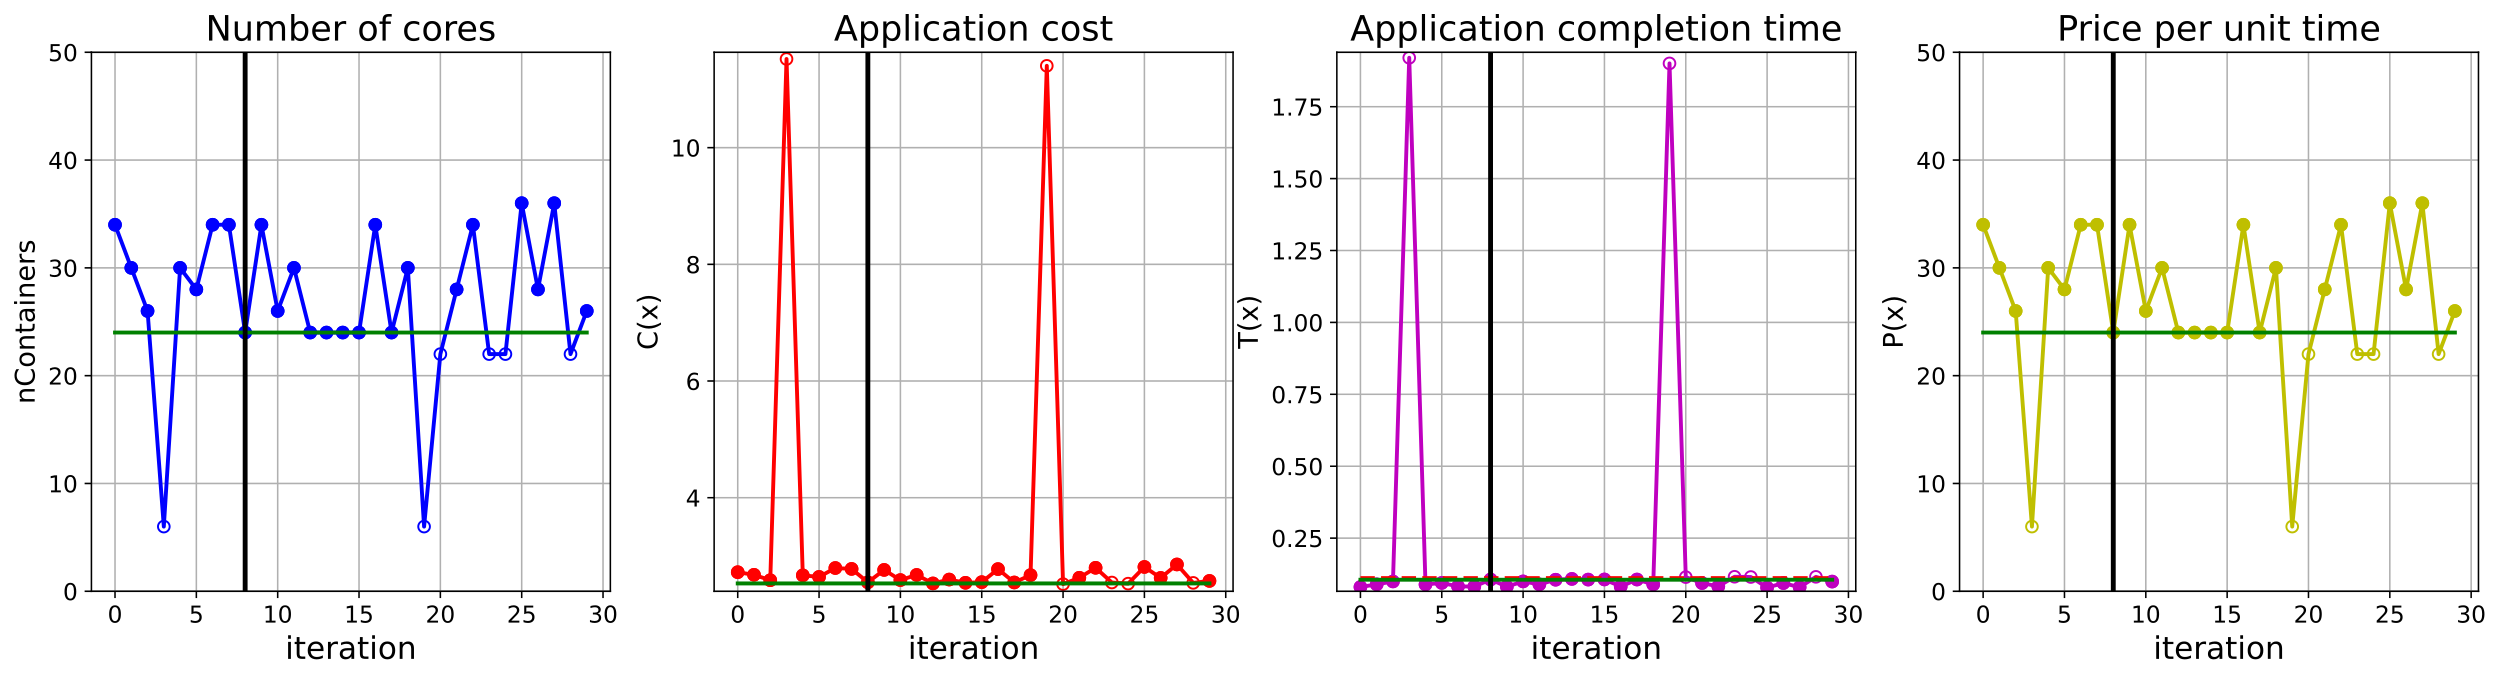 <?xml version="1.0" encoding="utf-8" standalone="no"?>
<!DOCTYPE svg PUBLIC "-//W3C//DTD SVG 1.1//EN"
  "http://www.w3.org/Graphics/SVG/1.1/DTD/svg11.dtd">
<!-- Created with matplotlib (https://matplotlib.org/) -->
<svg height="349.376pt" version="1.1" viewBox="0 0 1285.69 349.376" width="1285.69pt" xmlns="http://www.w3.org/2000/svg" xmlns:xlink="http://www.w3.org/1999/xlink">
 <defs>
  <style type="text/css">
*{stroke-linecap:butt;stroke-linejoin:round;}
  </style>
 </defs>
 <g id="figure_1">
  <g id="patch_1">
   <path d="M 0 349.376 
L 1285.69 349.376 
L 1285.69 0 
L 0 0 
z
" style="fill:#ffffff;"/>
  </g>
  <g id="axes_1">
   <g id="patch_2">
    <path d="M 47.019 304.077 
L 313.889 304.077 
L 313.889 26.877 
L 47.019 26.877 
z
" style="fill:#ffffff;"/>
   </g>
   <g id="matplotlib.axis_1">
    <g id="xtick_1">
     <g id="line2d_1">
      <path clip-path="url(#pcf2318aa3a)" d="M 59.15 304.077 
L 59.15 26.877 
" style="fill:none;stroke:#b0b0b0;stroke-linecap:square;stroke-width:0.8;"/>
     </g>
     <g id="line2d_2">
      <defs>
       <path d="M 0 0 
L 0 3.5 
" id="m0dcc0c248b" style="stroke:#000000;stroke-width:0.8;"/>
      </defs>
      <g>
       <use style="stroke:#000000;stroke-width:0.8;" x="59.15" xlink:href="#m0dcc0c248b" y="304.077"/>
      </g>
     </g>
     <g id="text_1">
      <!-- 0 -->
      <defs>
       <path d="M 31.781 66.406 
Q 24.172 66.406 20.328 58.906 
Q 16.5 51.422 16.5 36.375 
Q 16.5 21.391 20.328 13.891 
Q 24.172 6.391 31.781 6.391 
Q 39.453 6.391 43.281 13.891 
Q 47.125 21.391 47.125 36.375 
Q 47.125 51.422 43.281 58.906 
Q 39.453 66.406 31.781 66.406 
z
M 31.781 74.219 
Q 44.047 74.219 50.516 64.516 
Q 56.984 54.828 56.984 36.375 
Q 56.984 17.969 50.516 8.266 
Q 44.047 -1.422 31.781 -1.422 
Q 19.531 -1.422 13.062 8.266 
Q 6.594 17.969 6.594 36.375 
Q 6.594 54.828 13.062 64.516 
Q 19.531 74.219 31.781 74.219 
z
" id="DejaVuSans-48"/>
      </defs>
      <g transform="translate(55.332 320.195)scale(0.12 -0.12)">
       <use xlink:href="#DejaVuSans-48"/>
      </g>
     </g>
    </g>
    <g id="xtick_2">
     <g id="line2d_3">
      <path clip-path="url(#pcf2318aa3a)" d="M 100.979 304.077 
L 100.979 26.877 
" style="fill:none;stroke:#b0b0b0;stroke-linecap:square;stroke-width:0.8;"/>
     </g>
     <g id="line2d_4">
      <g>
       <use style="stroke:#000000;stroke-width:0.8;" x="100.979" xlink:href="#m0dcc0c248b" y="304.077"/>
      </g>
     </g>
     <g id="text_2">
      <!-- 5 -->
      <defs>
       <path d="M 10.797 72.906 
L 49.516 72.906 
L 49.516 64.594 
L 19.828 64.594 
L 19.828 46.734 
Q 21.969 47.469 24.109 47.828 
Q 26.266 48.188 28.422 48.188 
Q 40.625 48.188 47.75 41.5 
Q 54.891 34.812 54.891 23.391 
Q 54.891 11.625 47.562 5.094 
Q 40.234 -1.422 26.906 -1.422 
Q 22.312 -1.422 17.547 -0.641 
Q 12.797 0.141 7.719 1.703 
L 7.719 11.625 
Q 12.109 9.234 16.797 8.062 
Q 21.484 6.891 26.703 6.891 
Q 35.156 6.891 40.078 11.328 
Q 45.016 15.766 45.016 23.391 
Q 45.016 31 40.078 35.438 
Q 35.156 39.891 26.703 39.891 
Q 22.75 39.891 18.812 39.016 
Q 14.891 38.141 10.797 36.281 
z
" id="DejaVuSans-53"/>
      </defs>
      <g transform="translate(97.161 320.195)scale(0.12 -0.12)">
       <use xlink:href="#DejaVuSans-53"/>
      </g>
     </g>
    </g>
    <g id="xtick_3">
     <g id="line2d_5">
      <path clip-path="url(#pcf2318aa3a)" d="M 142.808 304.077 
L 142.808 26.877 
" style="fill:none;stroke:#b0b0b0;stroke-linecap:square;stroke-width:0.8;"/>
     </g>
     <g id="line2d_6">
      <g>
       <use style="stroke:#000000;stroke-width:0.8;" x="142.808" xlink:href="#m0dcc0c248b" y="304.077"/>
      </g>
     </g>
     <g id="text_3">
      <!-- 10 -->
      <defs>
       <path d="M 12.406 8.297 
L 28.516 8.297 
L 28.516 63.922 
L 10.984 60.406 
L 10.984 69.391 
L 28.422 72.906 
L 38.281 72.906 
L 38.281 8.297 
L 54.391 8.297 
L 54.391 0 
L 12.406 0 
z
" id="DejaVuSans-49"/>
      </defs>
      <g transform="translate(135.173 320.195)scale(0.12 -0.12)">
       <use xlink:href="#DejaVuSans-49"/>
       <use x="63.623" xlink:href="#DejaVuSans-48"/>
      </g>
     </g>
    </g>
    <g id="xtick_4">
     <g id="line2d_7">
      <path clip-path="url(#pcf2318aa3a)" d="M 184.637 304.077 
L 184.637 26.877 
" style="fill:none;stroke:#b0b0b0;stroke-linecap:square;stroke-width:0.8;"/>
     </g>
     <g id="line2d_8">
      <g>
       <use style="stroke:#000000;stroke-width:0.8;" x="184.637" xlink:href="#m0dcc0c248b" y="304.077"/>
      </g>
     </g>
     <g id="text_4">
      <!-- 15 -->
      <g transform="translate(177.002 320.195)scale(0.12 -0.12)">
       <use xlink:href="#DejaVuSans-49"/>
       <use x="63.623" xlink:href="#DejaVuSans-53"/>
      </g>
     </g>
    </g>
    <g id="xtick_5">
     <g id="line2d_9">
      <path clip-path="url(#pcf2318aa3a)" d="M 226.466 304.077 
L 226.466 26.877 
" style="fill:none;stroke:#b0b0b0;stroke-linecap:square;stroke-width:0.8;"/>
     </g>
     <g id="line2d_10">
      <g>
       <use style="stroke:#000000;stroke-width:0.8;" x="226.466" xlink:href="#m0dcc0c248b" y="304.077"/>
      </g>
     </g>
     <g id="text_5">
      <!-- 20 -->
      <defs>
       <path d="M 19.188 8.297 
L 53.609 8.297 
L 53.609 0 
L 7.328 0 
L 7.328 8.297 
Q 12.938 14.109 22.625 23.891 
Q 32.328 33.688 34.812 36.531 
Q 39.547 41.844 41.422 45.531 
Q 43.312 49.219 43.312 52.781 
Q 43.312 58.594 39.234 62.25 
Q 35.156 65.922 28.609 65.922 
Q 23.969 65.922 18.812 64.312 
Q 13.672 62.703 7.812 59.422 
L 7.812 69.391 
Q 13.766 71.781 18.938 73 
Q 24.125 74.219 28.422 74.219 
Q 39.75 74.219 46.484 68.547 
Q 53.219 62.891 53.219 53.422 
Q 53.219 48.922 51.531 44.891 
Q 49.859 40.875 45.406 35.406 
Q 44.188 33.984 37.641 27.219 
Q 31.109 20.453 19.188 8.297 
z
" id="DejaVuSans-50"/>
      </defs>
      <g transform="translate(218.831 320.195)scale(0.12 -0.12)">
       <use xlink:href="#DejaVuSans-50"/>
       <use x="63.623" xlink:href="#DejaVuSans-48"/>
      </g>
     </g>
    </g>
    <g id="xtick_6">
     <g id="line2d_11">
      <path clip-path="url(#pcf2318aa3a)" d="M 268.295 304.077 
L 268.295 26.877 
" style="fill:none;stroke:#b0b0b0;stroke-linecap:square;stroke-width:0.8;"/>
     </g>
     <g id="line2d_12">
      <g>
       <use style="stroke:#000000;stroke-width:0.8;" x="268.295" xlink:href="#m0dcc0c248b" y="304.077"/>
      </g>
     </g>
     <g id="text_6">
      <!-- 25 -->
      <g transform="translate(260.66 320.195)scale(0.12 -0.12)">
       <use xlink:href="#DejaVuSans-50"/>
       <use x="63.623" xlink:href="#DejaVuSans-53"/>
      </g>
     </g>
    </g>
    <g id="xtick_7">
     <g id="line2d_13">
      <path clip-path="url(#pcf2318aa3a)" d="M 310.124 304.077 
L 310.124 26.877 
" style="fill:none;stroke:#b0b0b0;stroke-linecap:square;stroke-width:0.8;"/>
     </g>
     <g id="line2d_14">
      <g>
       <use style="stroke:#000000;stroke-width:0.8;" x="310.124" xlink:href="#m0dcc0c248b" y="304.077"/>
      </g>
     </g>
     <g id="text_7">
      <!-- 30 -->
      <defs>
       <path d="M 40.578 39.312 
Q 47.656 37.797 51.625 33 
Q 55.609 28.219 55.609 21.188 
Q 55.609 10.406 48.188 4.484 
Q 40.766 -1.422 27.094 -1.422 
Q 22.516 -1.422 17.656 -0.516 
Q 12.797 0.391 7.625 2.203 
L 7.625 11.719 
Q 11.719 9.328 16.594 8.109 
Q 21.484 6.891 26.812 6.891 
Q 36.078 6.891 40.938 10.547 
Q 45.797 14.203 45.797 21.188 
Q 45.797 27.641 41.281 31.266 
Q 36.766 34.906 28.719 34.906 
L 20.219 34.906 
L 20.219 43.016 
L 29.109 43.016 
Q 36.375 43.016 40.234 45.922 
Q 44.094 48.828 44.094 54.297 
Q 44.094 59.906 40.109 62.906 
Q 36.141 65.922 28.719 65.922 
Q 24.656 65.922 20.016 65.031 
Q 15.375 64.156 9.812 62.312 
L 9.812 71.094 
Q 15.438 72.656 20.344 73.438 
Q 25.25 74.219 29.594 74.219 
Q 40.828 74.219 47.359 69.109 
Q 53.906 64.016 53.906 55.328 
Q 53.906 49.266 50.438 45.094 
Q 46.969 40.922 40.578 39.312 
z
" id="DejaVuSans-51"/>
      </defs>
      <g transform="translate(302.489 320.195)scale(0.12 -0.12)">
       <use xlink:href="#DejaVuSans-51"/>
       <use x="63.623" xlink:href="#DejaVuSans-48"/>
      </g>
     </g>
    </g>
    <g id="text_8">
     <!-- iteration -->
     <defs>
      <path d="M 9.422 54.688 
L 18.406 54.688 
L 18.406 0 
L 9.422 0 
z
M 9.422 75.984 
L 18.406 75.984 
L 18.406 64.594 
L 9.422 64.594 
z
" id="DejaVuSans-105"/>
      <path d="M 18.312 70.219 
L 18.312 54.688 
L 36.812 54.688 
L 36.812 47.703 
L 18.312 47.703 
L 18.312 18.016 
Q 18.312 11.328 20.141 9.422 
Q 21.969 7.516 27.594 7.516 
L 36.812 7.516 
L 36.812 0 
L 27.594 0 
Q 17.188 0 13.234 3.875 
Q 9.281 7.766 9.281 18.016 
L 9.281 47.703 
L 2.688 47.703 
L 2.688 54.688 
L 9.281 54.688 
L 9.281 70.219 
z
" id="DejaVuSans-116"/>
      <path d="M 56.203 29.594 
L 56.203 25.203 
L 14.891 25.203 
Q 15.484 15.922 20.484 11.062 
Q 25.484 6.203 34.422 6.203 
Q 39.594 6.203 44.453 7.469 
Q 49.312 8.734 54.109 11.281 
L 54.109 2.781 
Q 49.266 0.734 44.188 -0.344 
Q 39.109 -1.422 33.891 -1.422 
Q 20.797 -1.422 13.156 6.188 
Q 5.516 13.812 5.516 26.812 
Q 5.516 40.234 12.766 48.109 
Q 20.016 56 32.328 56 
Q 43.359 56 49.781 48.891 
Q 56.203 41.797 56.203 29.594 
z
M 47.219 32.234 
Q 47.125 39.594 43.094 43.984 
Q 39.062 48.391 32.422 48.391 
Q 24.906 48.391 20.391 44.141 
Q 15.875 39.891 15.188 32.172 
z
" id="DejaVuSans-101"/>
      <path d="M 41.109 46.297 
Q 39.594 47.172 37.812 47.578 
Q 36.031 48 33.891 48 
Q 26.266 48 22.188 43.047 
Q 18.109 38.094 18.109 28.812 
L 18.109 0 
L 9.078 0 
L 9.078 54.688 
L 18.109 54.688 
L 18.109 46.188 
Q 20.953 51.172 25.484 53.578 
Q 30.031 56 36.531 56 
Q 37.453 56 38.578 55.875 
Q 39.703 55.766 41.062 55.516 
z
" id="DejaVuSans-114"/>
      <path d="M 34.281 27.484 
Q 23.391 27.484 19.188 25 
Q 14.984 22.516 14.984 16.5 
Q 14.984 11.719 18.141 8.906 
Q 21.297 6.109 26.703 6.109 
Q 34.188 6.109 38.703 11.406 
Q 43.219 16.703 43.219 25.484 
L 43.219 27.484 
z
M 52.203 31.203 
L 52.203 0 
L 43.219 0 
L 43.219 8.297 
Q 40.141 3.328 35.547 0.953 
Q 30.953 -1.422 24.312 -1.422 
Q 15.922 -1.422 10.953 3.297 
Q 6 8.016 6 15.922 
Q 6 25.141 12.172 29.828 
Q 18.359 34.516 30.609 34.516 
L 43.219 34.516 
L 43.219 35.406 
Q 43.219 41.609 39.141 45 
Q 35.062 48.391 27.688 48.391 
Q 23 48.391 18.547 47.266 
Q 14.109 46.141 10.016 43.891 
L 10.016 52.203 
Q 14.938 54.109 19.578 55.047 
Q 24.219 56 28.609 56 
Q 40.484 56 46.344 49.844 
Q 52.203 43.703 52.203 31.203 
z
" id="DejaVuSans-97"/>
      <path d="M 30.609 48.391 
Q 23.391 48.391 19.188 42.75 
Q 14.984 37.109 14.984 27.297 
Q 14.984 17.484 19.156 11.844 
Q 23.344 6.203 30.609 6.203 
Q 37.797 6.203 41.984 11.859 
Q 46.188 17.531 46.188 27.297 
Q 46.188 37.016 41.984 42.703 
Q 37.797 48.391 30.609 48.391 
z
M 30.609 56 
Q 42.328 56 49.016 48.375 
Q 55.719 40.766 55.719 27.297 
Q 55.719 13.875 49.016 6.219 
Q 42.328 -1.422 30.609 -1.422 
Q 18.844 -1.422 12.172 6.219 
Q 5.516 13.875 5.516 27.297 
Q 5.516 40.766 12.172 48.375 
Q 18.844 56 30.609 56 
z
" id="DejaVuSans-111"/>
      <path d="M 54.891 33.016 
L 54.891 0 
L 45.906 0 
L 45.906 32.719 
Q 45.906 40.484 42.875 44.328 
Q 39.844 48.188 33.797 48.188 
Q 26.516 48.188 22.312 43.547 
Q 18.109 38.922 18.109 30.906 
L 18.109 0 
L 9.078 0 
L 9.078 54.688 
L 18.109 54.688 
L 18.109 46.188 
Q 21.344 51.125 25.703 53.562 
Q 30.078 56 35.797 56 
Q 45.219 56 50.047 50.172 
Q 54.891 44.344 54.891 33.016 
z
" id="DejaVuSans-110"/>
     </defs>
     <g transform="translate(146.658 338.848)scale(0.16 -0.16)">
      <use xlink:href="#DejaVuSans-105"/>
      <use x="27.783" xlink:href="#DejaVuSans-116"/>
      <use x="66.992" xlink:href="#DejaVuSans-101"/>
      <use x="128.516" xlink:href="#DejaVuSans-114"/>
      <use x="169.629" xlink:href="#DejaVuSans-97"/>
      <use x="230.908" xlink:href="#DejaVuSans-116"/>
      <use x="270.117" xlink:href="#DejaVuSans-105"/>
      <use x="297.9" xlink:href="#DejaVuSans-111"/>
      <use x="359.082" xlink:href="#DejaVuSans-110"/>
     </g>
    </g>
   </g>
   <g id="matplotlib.axis_2">
    <g id="ytick_1">
     <g id="line2d_15">
      <path clip-path="url(#pcf2318aa3a)" d="M 47.019 304.077 
L 313.889 304.077 
" style="fill:none;stroke:#b0b0b0;stroke-linecap:square;stroke-width:0.8;"/>
     </g>
     <g id="line2d_16">
      <defs>
       <path d="M 0 0 
L -3.5 0 
" id="m012f787220" style="stroke:#000000;stroke-width:0.8;"/>
      </defs>
      <g>
       <use style="stroke:#000000;stroke-width:0.8;" x="47.019" xlink:href="#m012f787220" y="304.077"/>
      </g>
     </g>
     <g id="text_9">
      <!-- 0 -->
      <g transform="translate(32.384 308.636)scale(0.12 -0.12)">
       <use xlink:href="#DejaVuSans-48"/>
      </g>
     </g>
    </g>
    <g id="ytick_2">
     <g id="line2d_17">
      <path clip-path="url(#pcf2318aa3a)" d="M 47.019 248.637 
L 313.889 248.637 
" style="fill:none;stroke:#b0b0b0;stroke-linecap:square;stroke-width:0.8;"/>
     </g>
     <g id="line2d_18">
      <g>
       <use style="stroke:#000000;stroke-width:0.8;" x="47.019" xlink:href="#m012f787220" y="248.637"/>
      </g>
     </g>
     <g id="text_10">
      <!-- 10 -->
      <g transform="translate(24.749 253.196)scale(0.12 -0.12)">
       <use xlink:href="#DejaVuSans-49"/>
       <use x="63.623" xlink:href="#DejaVuSans-48"/>
      </g>
     </g>
    </g>
    <g id="ytick_3">
     <g id="line2d_19">
      <path clip-path="url(#pcf2318aa3a)" d="M 47.019 193.197 
L 313.889 193.197 
" style="fill:none;stroke:#b0b0b0;stroke-linecap:square;stroke-width:0.8;"/>
     </g>
     <g id="line2d_20">
      <g>
       <use style="stroke:#000000;stroke-width:0.8;" x="47.019" xlink:href="#m012f787220" y="193.197"/>
      </g>
     </g>
     <g id="text_11">
      <!-- 20 -->
      <g transform="translate(24.749 197.756)scale(0.12 -0.12)">
       <use xlink:href="#DejaVuSans-50"/>
       <use x="63.623" xlink:href="#DejaVuSans-48"/>
      </g>
     </g>
    </g>
    <g id="ytick_4">
     <g id="line2d_21">
      <path clip-path="url(#pcf2318aa3a)" d="M 47.019 137.757 
L 313.889 137.757 
" style="fill:none;stroke:#b0b0b0;stroke-linecap:square;stroke-width:0.8;"/>
     </g>
     <g id="line2d_22">
      <g>
       <use style="stroke:#000000;stroke-width:0.8;" x="47.019" xlink:href="#m012f787220" y="137.757"/>
      </g>
     </g>
     <g id="text_12">
      <!-- 30 -->
      <g transform="translate(24.749 142.316)scale(0.12 -0.12)">
       <use xlink:href="#DejaVuSans-51"/>
       <use x="63.623" xlink:href="#DejaVuSans-48"/>
      </g>
     </g>
    </g>
    <g id="ytick_5">
     <g id="line2d_23">
      <path clip-path="url(#pcf2318aa3a)" d="M 47.019 82.317 
L 313.889 82.317 
" style="fill:none;stroke:#b0b0b0;stroke-linecap:square;stroke-width:0.8;"/>
     </g>
     <g id="line2d_24">
      <g>
       <use style="stroke:#000000;stroke-width:0.8;" x="47.019" xlink:href="#m012f787220" y="82.317"/>
      </g>
     </g>
     <g id="text_13">
      <!-- 40 -->
      <defs>
       <path d="M 37.797 64.312 
L 12.891 25.391 
L 37.797 25.391 
z
M 35.203 72.906 
L 47.609 72.906 
L 47.609 25.391 
L 58.016 25.391 
L 58.016 17.188 
L 47.609 17.188 
L 47.609 0 
L 37.797 0 
L 37.797 17.188 
L 4.891 17.188 
L 4.891 26.703 
z
" id="DejaVuSans-52"/>
      </defs>
      <g transform="translate(24.749 86.876)scale(0.12 -0.12)">
       <use xlink:href="#DejaVuSans-52"/>
       <use x="63.623" xlink:href="#DejaVuSans-48"/>
      </g>
     </g>
    </g>
    <g id="ytick_6">
     <g id="line2d_25">
      <path clip-path="url(#pcf2318aa3a)" d="M 47.019 26.877 
L 313.889 26.877 
" style="fill:none;stroke:#b0b0b0;stroke-linecap:square;stroke-width:0.8;"/>
     </g>
     <g id="line2d_26">
      <g>
       <use style="stroke:#000000;stroke-width:0.8;" x="47.019" xlink:href="#m012f787220" y="26.877"/>
      </g>
     </g>
     <g id="text_14">
      <!-- 50 -->
      <g transform="translate(24.749 31.436)scale(0.12 -0.12)">
       <use xlink:href="#DejaVuSans-53"/>
       <use x="63.623" xlink:href="#DejaVuSans-48"/>
      </g>
     </g>
    </g>
    <g id="text_15">
     <!-- nContainers -->
     <defs>
      <path d="M 64.406 67.281 
L 64.406 56.891 
Q 59.422 61.531 53.781 63.812 
Q 48.141 66.109 41.797 66.109 
Q 29.297 66.109 22.656 58.469 
Q 16.016 50.828 16.016 36.375 
Q 16.016 21.969 22.656 14.328 
Q 29.297 6.688 41.797 6.688 
Q 48.141 6.688 53.781 8.984 
Q 59.422 11.281 64.406 15.922 
L 64.406 5.609 
Q 59.234 2.094 53.438 0.328 
Q 47.656 -1.422 41.219 -1.422 
Q 24.656 -1.422 15.125 8.703 
Q 5.609 18.844 5.609 36.375 
Q 5.609 53.953 15.125 64.078 
Q 24.656 74.219 41.219 74.219 
Q 47.75 74.219 53.531 72.484 
Q 59.328 70.75 64.406 67.281 
z
" id="DejaVuSans-67"/>
      <path d="M 44.281 53.078 
L 44.281 44.578 
Q 40.484 46.531 36.375 47.5 
Q 32.281 48.484 27.875 48.484 
Q 21.188 48.484 17.844 46.438 
Q 14.5 44.391 14.5 40.281 
Q 14.5 37.156 16.891 35.375 
Q 19.281 33.594 26.516 31.984 
L 29.594 31.297 
Q 39.156 29.25 43.188 25.516 
Q 47.219 21.781 47.219 15.094 
Q 47.219 7.469 41.188 3.016 
Q 35.156 -1.422 24.609 -1.422 
Q 20.219 -1.422 15.453 -0.562 
Q 10.688 0.297 5.422 2 
L 5.422 11.281 
Q 10.406 8.688 15.234 7.391 
Q 20.062 6.109 24.812 6.109 
Q 31.156 6.109 34.562 8.281 
Q 37.984 10.453 37.984 14.406 
Q 37.984 18.062 35.516 20.016 
Q 33.062 21.969 24.703 23.781 
L 21.578 24.516 
Q 13.234 26.266 9.516 29.906 
Q 5.812 33.547 5.812 39.891 
Q 5.812 47.609 11.281 51.797 
Q 16.75 56 26.812 56 
Q 31.781 56 36.172 55.266 
Q 40.578 54.547 44.281 53.078 
z
" id="DejaVuSans-115"/>
     </defs>
     <g transform="translate(17.838 207.767)rotate(-90)scale(0.14 -0.14)">
      <use xlink:href="#DejaVuSans-110"/>
      <use x="63.379" xlink:href="#DejaVuSans-67"/>
      <use x="133.203" xlink:href="#DejaVuSans-111"/>
      <use x="194.385" xlink:href="#DejaVuSans-110"/>
      <use x="257.764" xlink:href="#DejaVuSans-116"/>
      <use x="296.973" xlink:href="#DejaVuSans-97"/>
      <use x="358.252" xlink:href="#DejaVuSans-105"/>
      <use x="386.035" xlink:href="#DejaVuSans-110"/>
      <use x="449.414" xlink:href="#DejaVuSans-101"/>
      <use x="510.938" xlink:href="#DejaVuSans-114"/>
      <use x="552.051" xlink:href="#DejaVuSans-115"/>
     </g>
    </g>
   </g>
   <g id="line2d_27">
    <path clip-path="url(#pcf2318aa3a)" d="M 59.15 115.581 
L 67.516 137.757 
L 75.881 159.933 
L 84.247 270.813 
L 92.613 137.757 
L 100.979 148.845 
L 109.345 115.581 
L 117.711 115.581 
L 126.076 171.021 
L 134.442 115.581 
L 142.808 159.933 
L 151.174 137.757 
L 159.54 171.021 
L 167.905 171.021 
L 176.271 171.021 
L 184.637 171.021 
L 193.003 115.581 
L 201.369 171.021 
L 209.735 137.757 
L 218.1 270.813 
L 226.466 182.109 
L 234.832 148.845 
L 243.198 115.581 
L 251.564 182.109 
L 259.929 182.109 
L 268.295 104.493 
L 276.661 148.845 
L 285.027 104.493 
L 293.393 182.109 
L 301.759 159.933 
" style="fill:none;stroke:#0000ff;stroke-linecap:square;stroke-width:2;"/>
    <defs>
     <path d="M 0 3 
C 0.796 3 1.559 2.684 2.121 2.121 
C 2.684 1.559 3 0.796 3 0 
C 3 -0.796 2.684 -1.559 2.121 -2.121 
C 1.559 -2.684 0.796 -3 0 -3 
C -0.796 -3 -1.559 -2.684 -2.121 -2.121 
C -2.684 -1.559 -3 -0.796 -3 0 
C -3 0.796 -2.684 1.559 -2.121 2.121 
C -1.559 2.684 -0.796 3 0 3 
z
" id="mc6d7ff3bf7" style="stroke:#0000ff;"/>
    </defs>
    <g clip-path="url(#pcf2318aa3a)">
     <use style="fill-opacity:0;stroke:#0000ff;" x="59.15" xlink:href="#mc6d7ff3bf7" y="115.581"/>
     <use style="fill-opacity:0;stroke:#0000ff;" x="67.516" xlink:href="#mc6d7ff3bf7" y="137.757"/>
     <use style="fill-opacity:0;stroke:#0000ff;" x="75.881" xlink:href="#mc6d7ff3bf7" y="159.933"/>
     <use style="fill-opacity:0;stroke:#0000ff;" x="84.247" xlink:href="#mc6d7ff3bf7" y="270.813"/>
     <use style="fill-opacity:0;stroke:#0000ff;" x="92.613" xlink:href="#mc6d7ff3bf7" y="137.757"/>
     <use style="fill-opacity:0;stroke:#0000ff;" x="100.979" xlink:href="#mc6d7ff3bf7" y="148.845"/>
     <use style="fill-opacity:0;stroke:#0000ff;" x="109.345" xlink:href="#mc6d7ff3bf7" y="115.581"/>
     <use style="fill-opacity:0;stroke:#0000ff;" x="117.711" xlink:href="#mc6d7ff3bf7" y="115.581"/>
     <use style="fill-opacity:0;stroke:#0000ff;" x="126.076" xlink:href="#mc6d7ff3bf7" y="171.021"/>
     <use style="fill-opacity:0;stroke:#0000ff;" x="134.442" xlink:href="#mc6d7ff3bf7" y="115.581"/>
     <use style="fill-opacity:0;stroke:#0000ff;" x="142.808" xlink:href="#mc6d7ff3bf7" y="159.933"/>
     <use style="fill-opacity:0;stroke:#0000ff;" x="151.174" xlink:href="#mc6d7ff3bf7" y="137.757"/>
     <use style="fill-opacity:0;stroke:#0000ff;" x="159.54" xlink:href="#mc6d7ff3bf7" y="171.021"/>
     <use style="fill-opacity:0;stroke:#0000ff;" x="167.905" xlink:href="#mc6d7ff3bf7" y="171.021"/>
     <use style="fill-opacity:0;stroke:#0000ff;" x="176.271" xlink:href="#mc6d7ff3bf7" y="171.021"/>
     <use style="fill-opacity:0;stroke:#0000ff;" x="184.637" xlink:href="#mc6d7ff3bf7" y="171.021"/>
     <use style="fill-opacity:0;stroke:#0000ff;" x="193.003" xlink:href="#mc6d7ff3bf7" y="115.581"/>
     <use style="fill-opacity:0;stroke:#0000ff;" x="201.369" xlink:href="#mc6d7ff3bf7" y="171.021"/>
     <use style="fill-opacity:0;stroke:#0000ff;" x="209.735" xlink:href="#mc6d7ff3bf7" y="137.757"/>
     <use style="fill-opacity:0;stroke:#0000ff;" x="218.1" xlink:href="#mc6d7ff3bf7" y="270.813"/>
     <use style="fill-opacity:0;stroke:#0000ff;" x="226.466" xlink:href="#mc6d7ff3bf7" y="182.109"/>
     <use style="fill-opacity:0;stroke:#0000ff;" x="234.832" xlink:href="#mc6d7ff3bf7" y="148.845"/>
     <use style="fill-opacity:0;stroke:#0000ff;" x="243.198" xlink:href="#mc6d7ff3bf7" y="115.581"/>
     <use style="fill-opacity:0;stroke:#0000ff;" x="251.564" xlink:href="#mc6d7ff3bf7" y="182.109"/>
     <use style="fill-opacity:0;stroke:#0000ff;" x="259.929" xlink:href="#mc6d7ff3bf7" y="182.109"/>
     <use style="fill-opacity:0;stroke:#0000ff;" x="268.295" xlink:href="#mc6d7ff3bf7" y="104.493"/>
     <use style="fill-opacity:0;stroke:#0000ff;" x="276.661" xlink:href="#mc6d7ff3bf7" y="148.845"/>
     <use style="fill-opacity:0;stroke:#0000ff;" x="285.027" xlink:href="#mc6d7ff3bf7" y="104.493"/>
     <use style="fill-opacity:0;stroke:#0000ff;" x="293.393" xlink:href="#mc6d7ff3bf7" y="182.109"/>
     <use style="fill-opacity:0;stroke:#0000ff;" x="301.759" xlink:href="#mc6d7ff3bf7" y="159.933"/>
    </g>
   </g>
   <g id="line2d_28">
    <defs>
     <path d="M 0 3 
C 0.796 3 1.559 2.684 2.121 2.121 
C 2.684 1.559 3 0.796 3 0 
C 3 -0.796 2.684 -1.559 2.121 -2.121 
C 1.559 -2.684 0.796 -3 0 -3 
C -0.796 -3 -1.559 -2.684 -2.121 -2.121 
C -2.684 -1.559 -3 -0.796 -3 0 
C -3 0.796 -2.684 1.559 -2.121 2.121 
C -1.559 2.684 -0.796 3 0 3 
z
" id="m4ea847433c" style="stroke:#0000ff;"/>
    </defs>
    <g clip-path="url(#pcf2318aa3a)">
     <use style="fill:#0000ff;stroke:#0000ff;" x="59.15" xlink:href="#m4ea847433c" y="115.581"/>
    </g>
   </g>
   <g id="line2d_29">
    <g clip-path="url(#pcf2318aa3a)">
     <use style="fill:#0000ff;stroke:#0000ff;" x="67.516" xlink:href="#m4ea847433c" y="137.757"/>
    </g>
   </g>
   <g id="line2d_30">
    <g clip-path="url(#pcf2318aa3a)">
     <use style="fill:#0000ff;stroke:#0000ff;" x="75.881" xlink:href="#m4ea847433c" y="159.933"/>
    </g>
   </g>
   <g id="line2d_31">
    <g clip-path="url(#pcf2318aa3a)">
     <use style="fill:#0000ff;stroke:#0000ff;" x="92.613" xlink:href="#m4ea847433c" y="137.757"/>
    </g>
   </g>
   <g id="line2d_32">
    <g clip-path="url(#pcf2318aa3a)">
     <use style="fill:#0000ff;stroke:#0000ff;" x="100.979" xlink:href="#m4ea847433c" y="148.845"/>
    </g>
   </g>
   <g id="line2d_33">
    <g clip-path="url(#pcf2318aa3a)">
     <use style="fill:#0000ff;stroke:#0000ff;" x="109.345" xlink:href="#m4ea847433c" y="115.581"/>
    </g>
   </g>
   <g id="line2d_34">
    <g clip-path="url(#pcf2318aa3a)">
     <use style="fill:#0000ff;stroke:#0000ff;" x="117.711" xlink:href="#m4ea847433c" y="115.581"/>
    </g>
   </g>
   <g id="line2d_35">
    <g clip-path="url(#pcf2318aa3a)">
     <use style="fill:#0000ff;stroke:#0000ff;" x="126.076" xlink:href="#m4ea847433c" y="171.021"/>
    </g>
   </g>
   <g id="line2d_36">
    <g clip-path="url(#pcf2318aa3a)">
     <use style="fill:#0000ff;stroke:#0000ff;" x="134.442" xlink:href="#m4ea847433c" y="115.581"/>
    </g>
   </g>
   <g id="line2d_37">
    <g clip-path="url(#pcf2318aa3a)">
     <use style="fill:#0000ff;stroke:#0000ff;" x="142.808" xlink:href="#m4ea847433c" y="159.933"/>
    </g>
   </g>
   <g id="line2d_38">
    <g clip-path="url(#pcf2318aa3a)">
     <use style="fill:#0000ff;stroke:#0000ff;" x="151.174" xlink:href="#m4ea847433c" y="137.757"/>
    </g>
   </g>
   <g id="line2d_39">
    <g clip-path="url(#pcf2318aa3a)">
     <use style="fill:#0000ff;stroke:#0000ff;" x="159.54" xlink:href="#m4ea847433c" y="171.021"/>
    </g>
   </g>
   <g id="line2d_40">
    <g clip-path="url(#pcf2318aa3a)">
     <use style="fill:#0000ff;stroke:#0000ff;" x="167.905" xlink:href="#m4ea847433c" y="171.021"/>
    </g>
   </g>
   <g id="line2d_41">
    <g clip-path="url(#pcf2318aa3a)">
     <use style="fill:#0000ff;stroke:#0000ff;" x="176.271" xlink:href="#m4ea847433c" y="171.021"/>
    </g>
   </g>
   <g id="line2d_42">
    <g clip-path="url(#pcf2318aa3a)">
     <use style="fill:#0000ff;stroke:#0000ff;" x="184.637" xlink:href="#m4ea847433c" y="171.021"/>
    </g>
   </g>
   <g id="line2d_43">
    <g clip-path="url(#pcf2318aa3a)">
     <use style="fill:#0000ff;stroke:#0000ff;" x="193.003" xlink:href="#m4ea847433c" y="115.581"/>
    </g>
   </g>
   <g id="line2d_44">
    <g clip-path="url(#pcf2318aa3a)">
     <use style="fill:#0000ff;stroke:#0000ff;" x="201.369" xlink:href="#m4ea847433c" y="171.021"/>
    </g>
   </g>
   <g id="line2d_45">
    <g clip-path="url(#pcf2318aa3a)">
     <use style="fill:#0000ff;stroke:#0000ff;" x="209.735" xlink:href="#m4ea847433c" y="137.757"/>
    </g>
   </g>
   <g id="line2d_46">
    <g clip-path="url(#pcf2318aa3a)">
     <use style="fill:#0000ff;stroke:#0000ff;" x="234.832" xlink:href="#m4ea847433c" y="148.845"/>
    </g>
   </g>
   <g id="line2d_47">
    <g clip-path="url(#pcf2318aa3a)">
     <use style="fill:#0000ff;stroke:#0000ff;" x="243.198" xlink:href="#m4ea847433c" y="115.581"/>
    </g>
   </g>
   <g id="line2d_48">
    <g clip-path="url(#pcf2318aa3a)">
     <use style="fill:#0000ff;stroke:#0000ff;" x="268.295" xlink:href="#m4ea847433c" y="104.493"/>
    </g>
   </g>
   <g id="line2d_49">
    <g clip-path="url(#pcf2318aa3a)">
     <use style="fill:#0000ff;stroke:#0000ff;" x="276.661" xlink:href="#m4ea847433c" y="148.845"/>
    </g>
   </g>
   <g id="line2d_50">
    <g clip-path="url(#pcf2318aa3a)">
     <use style="fill:#0000ff;stroke:#0000ff;" x="285.027" xlink:href="#m4ea847433c" y="104.493"/>
    </g>
   </g>
   <g id="line2d_51">
    <g clip-path="url(#pcf2318aa3a)">
     <use style="fill:#0000ff;stroke:#0000ff;" x="301.759" xlink:href="#m4ea847433c" y="159.933"/>
    </g>
   </g>
   <g id="line2d_52">
    <path clip-path="url(#pcf2318aa3a)" d="M 59.15 171.021 
L 67.516 171.021 
L 75.881 171.021 
L 84.247 171.021 
L 92.613 171.021 
L 100.979 171.021 
L 109.345 171.021 
L 117.711 171.021 
L 126.076 171.021 
L 134.442 171.021 
L 142.808 171.021 
L 151.174 171.021 
L 159.54 171.021 
L 167.905 171.021 
L 176.271 171.021 
L 184.637 171.021 
L 193.003 171.021 
L 201.369 171.021 
L 209.735 171.021 
L 218.1 171.021 
L 226.466 171.021 
L 234.832 171.021 
L 243.198 171.021 
L 251.564 171.021 
L 259.929 171.021 
L 268.295 171.021 
L 276.661 171.021 
L 285.027 171.021 
L 293.393 171.021 
L 301.759 171.021 
" style="fill:none;stroke:#008000;stroke-linecap:square;stroke-width:2;"/>
   </g>
   <g id="line2d_53">
    <path clip-path="url(#pcf2318aa3a)" d="M 126.076 304.077 
L 126.076 26.877 
" style="fill:none;stroke:#000000;stroke-linecap:square;stroke-width:2.5;"/>
   </g>
   <g id="patch_3">
    <path d="M 47.019 304.077 
L 47.019 26.877 
" style="fill:none;stroke:#000000;stroke-linecap:square;stroke-linejoin:miter;stroke-width:0.8;"/>
   </g>
   <g id="patch_4">
    <path d="M 313.889 304.077 
L 313.889 26.877 
" style="fill:none;stroke:#000000;stroke-linecap:square;stroke-linejoin:miter;stroke-width:0.8;"/>
   </g>
   <g id="patch_5">
    <path d="M 47.019 304.077 
L 313.889 304.077 
" style="fill:none;stroke:#000000;stroke-linecap:square;stroke-linejoin:miter;stroke-width:0.8;"/>
   </g>
   <g id="patch_6">
    <path d="M 47.019 26.877 
L 313.889 26.877 
" style="fill:none;stroke:#000000;stroke-linecap:square;stroke-linejoin:miter;stroke-width:0.8;"/>
   </g>
   <g id="text_16">
    <!-- Number of cores -->
    <defs>
     <path d="M 9.812 72.906 
L 23.094 72.906 
L 55.422 11.922 
L 55.422 72.906 
L 64.984 72.906 
L 64.984 0 
L 51.703 0 
L 19.391 60.984 
L 19.391 0 
L 9.812 0 
z
" id="DejaVuSans-78"/>
     <path d="M 8.5 21.578 
L 8.5 54.688 
L 17.484 54.688 
L 17.484 21.922 
Q 17.484 14.156 20.5 10.266 
Q 23.531 6.391 29.594 6.391 
Q 36.859 6.391 41.078 11.031 
Q 45.312 15.672 45.312 23.688 
L 45.312 54.688 
L 54.297 54.688 
L 54.297 0 
L 45.312 0 
L 45.312 8.406 
Q 42.047 3.422 37.719 1 
Q 33.406 -1.422 27.688 -1.422 
Q 18.266 -1.422 13.375 4.438 
Q 8.5 10.297 8.5 21.578 
z
M 31.109 56 
z
" id="DejaVuSans-117"/>
     <path d="M 52 44.188 
Q 55.375 50.25 60.062 53.125 
Q 64.75 56 71.094 56 
Q 79.641 56 84.281 50.016 
Q 88.922 44.047 88.922 33.016 
L 88.922 0 
L 79.891 0 
L 79.891 32.719 
Q 79.891 40.578 77.094 44.375 
Q 74.312 48.188 68.609 48.188 
Q 61.625 48.188 57.562 43.547 
Q 53.516 38.922 53.516 30.906 
L 53.516 0 
L 44.484 0 
L 44.484 32.719 
Q 44.484 40.625 41.703 44.406 
Q 38.922 48.188 33.109 48.188 
Q 26.219 48.188 22.156 43.531 
Q 18.109 38.875 18.109 30.906 
L 18.109 0 
L 9.078 0 
L 9.078 54.688 
L 18.109 54.688 
L 18.109 46.188 
Q 21.188 51.219 25.484 53.609 
Q 29.781 56 35.688 56 
Q 41.656 56 45.828 52.969 
Q 50 49.953 52 44.188 
z
" id="DejaVuSans-109"/>
     <path d="M 48.688 27.297 
Q 48.688 37.203 44.609 42.844 
Q 40.531 48.484 33.406 48.484 
Q 26.266 48.484 22.188 42.844 
Q 18.109 37.203 18.109 27.297 
Q 18.109 17.391 22.188 11.75 
Q 26.266 6.109 33.406 6.109 
Q 40.531 6.109 44.609 11.75 
Q 48.688 17.391 48.688 27.297 
z
M 18.109 46.391 
Q 20.953 51.266 25.266 53.625 
Q 29.594 56 35.594 56 
Q 45.562 56 51.781 48.094 
Q 58.016 40.188 58.016 27.297 
Q 58.016 14.406 51.781 6.484 
Q 45.562 -1.422 35.594 -1.422 
Q 29.594 -1.422 25.266 0.953 
Q 20.953 3.328 18.109 8.203 
L 18.109 0 
L 9.078 0 
L 9.078 75.984 
L 18.109 75.984 
z
" id="DejaVuSans-98"/>
     <path id="DejaVuSans-32"/>
     <path d="M 37.109 75.984 
L 37.109 68.5 
L 28.516 68.5 
Q 23.688 68.5 21.797 66.547 
Q 19.922 64.594 19.922 59.516 
L 19.922 54.688 
L 34.719 54.688 
L 34.719 47.703 
L 19.922 47.703 
L 19.922 0 
L 10.891 0 
L 10.891 47.703 
L 2.297 47.703 
L 2.297 54.688 
L 10.891 54.688 
L 10.891 58.5 
Q 10.891 67.625 15.141 71.797 
Q 19.391 75.984 28.609 75.984 
z
" id="DejaVuSans-102"/>
     <path d="M 48.781 52.594 
L 48.781 44.188 
Q 44.969 46.297 41.141 47.344 
Q 37.312 48.391 33.406 48.391 
Q 24.656 48.391 19.812 42.844 
Q 14.984 37.312 14.984 27.297 
Q 14.984 17.281 19.812 11.734 
Q 24.656 6.203 33.406 6.203 
Q 37.312 6.203 41.141 7.25 
Q 44.969 8.297 48.781 10.406 
L 48.781 2.094 
Q 45.016 0.344 40.984 -0.531 
Q 36.969 -1.422 32.422 -1.422 
Q 20.062 -1.422 12.781 6.344 
Q 5.516 14.109 5.516 27.297 
Q 5.516 40.672 12.859 48.328 
Q 20.219 56 33.016 56 
Q 37.156 56 41.109 55.141 
Q 45.062 54.297 48.781 52.594 
z
" id="DejaVuSans-99"/>
    </defs>
    <g transform="translate(105.725 20.877)scale(0.18 -0.18)">
     <use xlink:href="#DejaVuSans-78"/>
     <use x="74.805" xlink:href="#DejaVuSans-117"/>
     <use x="138.184" xlink:href="#DejaVuSans-109"/>
     <use x="235.596" xlink:href="#DejaVuSans-98"/>
     <use x="299.072" xlink:href="#DejaVuSans-101"/>
     <use x="360.596" xlink:href="#DejaVuSans-114"/>
     <use x="401.709" xlink:href="#DejaVuSans-32"/>
     <use x="433.496" xlink:href="#DejaVuSans-111"/>
     <use x="494.678" xlink:href="#DejaVuSans-102"/>
     <use x="529.883" xlink:href="#DejaVuSans-32"/>
     <use x="561.67" xlink:href="#DejaVuSans-99"/>
     <use x="616.65" xlink:href="#DejaVuSans-111"/>
     <use x="677.832" xlink:href="#DejaVuSans-114"/>
     <use x="716.695" xlink:href="#DejaVuSans-101"/>
     <use x="778.219" xlink:href="#DejaVuSans-115"/>
    </g>
   </g>
  </g>
  <g id="axes_2">
   <g id="patch_7">
    <path d="M 367.263 304.077 
L 634.132 304.077 
L 634.132 26.877 
L 367.263 26.877 
z
" style="fill:#ffffff;"/>
   </g>
   <g id="matplotlib.axis_3">
    <g id="xtick_8">
     <g id="line2d_54">
      <path clip-path="url(#pe57cfccec1)" d="M 379.393 304.077 
L 379.393 26.877 
" style="fill:none;stroke:#b0b0b0;stroke-linecap:square;stroke-width:0.8;"/>
     </g>
     <g id="line2d_55">
      <g>
       <use style="stroke:#000000;stroke-width:0.8;" x="379.393" xlink:href="#m0dcc0c248b" y="304.077"/>
      </g>
     </g>
     <g id="text_17">
      <!-- 0 -->
      <g transform="translate(375.576 320.195)scale(0.12 -0.12)">
       <use xlink:href="#DejaVuSans-48"/>
      </g>
     </g>
    </g>
    <g id="xtick_9">
     <g id="line2d_56">
      <path clip-path="url(#pe57cfccec1)" d="M 421.222 304.077 
L 421.222 26.877 
" style="fill:none;stroke:#b0b0b0;stroke-linecap:square;stroke-width:0.8;"/>
     </g>
     <g id="line2d_57">
      <g>
       <use style="stroke:#000000;stroke-width:0.8;" x="421.222" xlink:href="#m0dcc0c248b" y="304.077"/>
      </g>
     </g>
     <g id="text_18">
      <!-- 5 -->
      <g transform="translate(417.405 320.195)scale(0.12 -0.12)">
       <use xlink:href="#DejaVuSans-53"/>
      </g>
     </g>
    </g>
    <g id="xtick_10">
     <g id="line2d_58">
      <path clip-path="url(#pe57cfccec1)" d="M 463.051 304.077 
L 463.051 26.877 
" style="fill:none;stroke:#b0b0b0;stroke-linecap:square;stroke-width:0.8;"/>
     </g>
     <g id="line2d_59">
      <g>
       <use style="stroke:#000000;stroke-width:0.8;" x="463.051" xlink:href="#m0dcc0c248b" y="304.077"/>
      </g>
     </g>
     <g id="text_19">
      <!-- 10 -->
      <g transform="translate(455.416 320.195)scale(0.12 -0.12)">
       <use xlink:href="#DejaVuSans-49"/>
       <use x="63.623" xlink:href="#DejaVuSans-48"/>
      </g>
     </g>
    </g>
    <g id="xtick_11">
     <g id="line2d_60">
      <path clip-path="url(#pe57cfccec1)" d="M 504.881 304.077 
L 504.881 26.877 
" style="fill:none;stroke:#b0b0b0;stroke-linecap:square;stroke-width:0.8;"/>
     </g>
     <g id="line2d_61">
      <g>
       <use style="stroke:#000000;stroke-width:0.8;" x="504.881" xlink:href="#m0dcc0c248b" y="304.077"/>
      </g>
     </g>
     <g id="text_20">
      <!-- 15 -->
      <g transform="translate(497.246 320.195)scale(0.12 -0.12)">
       <use xlink:href="#DejaVuSans-49"/>
       <use x="63.623" xlink:href="#DejaVuSans-53"/>
      </g>
     </g>
    </g>
    <g id="xtick_12">
     <g id="line2d_62">
      <path clip-path="url(#pe57cfccec1)" d="M 546.71 304.077 
L 546.71 26.877 
" style="fill:none;stroke:#b0b0b0;stroke-linecap:square;stroke-width:0.8;"/>
     </g>
     <g id="line2d_63">
      <g>
       <use style="stroke:#000000;stroke-width:0.8;" x="546.71" xlink:href="#m0dcc0c248b" y="304.077"/>
      </g>
     </g>
     <g id="text_21">
      <!-- 20 -->
      <g transform="translate(539.075 320.195)scale(0.12 -0.12)">
       <use xlink:href="#DejaVuSans-50"/>
       <use x="63.623" xlink:href="#DejaVuSans-48"/>
      </g>
     </g>
    </g>
    <g id="xtick_13">
     <g id="line2d_64">
      <path clip-path="url(#pe57cfccec1)" d="M 588.539 304.077 
L 588.539 26.877 
" style="fill:none;stroke:#b0b0b0;stroke-linecap:square;stroke-width:0.8;"/>
     </g>
     <g id="line2d_65">
      <g>
       <use style="stroke:#000000;stroke-width:0.8;" x="588.539" xlink:href="#m0dcc0c248b" y="304.077"/>
      </g>
     </g>
     <g id="text_22">
      <!-- 25 -->
      <g transform="translate(580.904 320.195)scale(0.12 -0.12)">
       <use xlink:href="#DejaVuSans-50"/>
       <use x="63.623" xlink:href="#DejaVuSans-53"/>
      </g>
     </g>
    </g>
    <g id="xtick_14">
     <g id="line2d_66">
      <path clip-path="url(#pe57cfccec1)" d="M 630.368 304.077 
L 630.368 26.877 
" style="fill:none;stroke:#b0b0b0;stroke-linecap:square;stroke-width:0.8;"/>
     </g>
     <g id="line2d_67">
      <g>
       <use style="stroke:#000000;stroke-width:0.8;" x="630.368" xlink:href="#m0dcc0c248b" y="304.077"/>
      </g>
     </g>
     <g id="text_23">
      <!-- 30 -->
      <g transform="translate(622.733 320.195)scale(0.12 -0.12)">
       <use xlink:href="#DejaVuSans-51"/>
       <use x="63.623" xlink:href="#DejaVuSans-48"/>
      </g>
     </g>
    </g>
    <g id="text_24">
     <!-- iteration -->
     <g transform="translate(466.901 338.848)scale(0.16 -0.16)">
      <use xlink:href="#DejaVuSans-105"/>
      <use x="27.783" xlink:href="#DejaVuSans-116"/>
      <use x="66.992" xlink:href="#DejaVuSans-101"/>
      <use x="128.516" xlink:href="#DejaVuSans-114"/>
      <use x="169.629" xlink:href="#DejaVuSans-97"/>
      <use x="230.908" xlink:href="#DejaVuSans-116"/>
      <use x="270.117" xlink:href="#DejaVuSans-105"/>
      <use x="297.9" xlink:href="#DejaVuSans-111"/>
      <use x="359.082" xlink:href="#DejaVuSans-110"/>
     </g>
    </g>
   </g>
   <g id="matplotlib.axis_4">
    <g id="ytick_7">
     <g id="line2d_68">
      <path clip-path="url(#pe57cfccec1)" d="M 367.263 255.944 
L 634.132 255.944 
" style="fill:none;stroke:#b0b0b0;stroke-linecap:square;stroke-width:0.8;"/>
     </g>
     <g id="line2d_69">
      <g>
       <use style="stroke:#000000;stroke-width:0.8;" x="367.263" xlink:href="#m012f787220" y="255.944"/>
      </g>
     </g>
     <g id="text_25">
      <!-- 4 -->
      <g transform="translate(352.628 260.503)scale(0.12 -0.12)">
       <use xlink:href="#DejaVuSans-52"/>
      </g>
     </g>
    </g>
    <g id="ytick_8">
     <g id="line2d_70">
      <path clip-path="url(#pe57cfccec1)" d="M 367.263 195.942 
L 634.132 195.942 
" style="fill:none;stroke:#b0b0b0;stroke-linecap:square;stroke-width:0.8;"/>
     </g>
     <g id="line2d_71">
      <g>
       <use style="stroke:#000000;stroke-width:0.8;" x="367.263" xlink:href="#m012f787220" y="195.942"/>
      </g>
     </g>
     <g id="text_26">
      <!-- 6 -->
      <defs>
       <path d="M 33.016 40.375 
Q 26.375 40.375 22.484 35.828 
Q 18.609 31.297 18.609 23.391 
Q 18.609 15.531 22.484 10.953 
Q 26.375 6.391 33.016 6.391 
Q 39.656 6.391 43.531 10.953 
Q 47.406 15.531 47.406 23.391 
Q 47.406 31.297 43.531 35.828 
Q 39.656 40.375 33.016 40.375 
z
M 52.594 71.297 
L 52.594 62.312 
Q 48.875 64.062 45.094 64.984 
Q 41.312 65.922 37.594 65.922 
Q 27.828 65.922 22.672 59.328 
Q 17.531 52.734 16.797 39.406 
Q 19.672 43.656 24.016 45.922 
Q 28.375 48.188 33.594 48.188 
Q 44.578 48.188 50.953 41.516 
Q 57.328 34.859 57.328 23.391 
Q 57.328 12.156 50.688 5.359 
Q 44.047 -1.422 33.016 -1.422 
Q 20.359 -1.422 13.672 8.266 
Q 6.984 17.969 6.984 36.375 
Q 6.984 53.656 15.188 63.938 
Q 23.391 74.219 37.203 74.219 
Q 40.922 74.219 44.703 73.484 
Q 48.484 72.75 52.594 71.297 
z
" id="DejaVuSans-54"/>
      </defs>
      <g transform="translate(352.628 200.501)scale(0.12 -0.12)">
       <use xlink:href="#DejaVuSans-54"/>
      </g>
     </g>
    </g>
    <g id="ytick_9">
     <g id="line2d_72">
      <path clip-path="url(#pe57cfccec1)" d="M 367.263 135.939 
L 634.132 135.939 
" style="fill:none;stroke:#b0b0b0;stroke-linecap:square;stroke-width:0.8;"/>
     </g>
     <g id="line2d_73">
      <g>
       <use style="stroke:#000000;stroke-width:0.8;" x="367.263" xlink:href="#m012f787220" y="135.939"/>
      </g>
     </g>
     <g id="text_27">
      <!-- 8 -->
      <defs>
       <path d="M 31.781 34.625 
Q 24.75 34.625 20.719 30.859 
Q 16.703 27.094 16.703 20.516 
Q 16.703 13.922 20.719 10.156 
Q 24.75 6.391 31.781 6.391 
Q 38.812 6.391 42.859 10.172 
Q 46.922 13.969 46.922 20.516 
Q 46.922 27.094 42.891 30.859 
Q 38.875 34.625 31.781 34.625 
z
M 21.922 38.812 
Q 15.578 40.375 12.031 44.719 
Q 8.5 49.078 8.5 55.328 
Q 8.5 64.062 14.719 69.141 
Q 20.953 74.219 31.781 74.219 
Q 42.672 74.219 48.875 69.141 
Q 55.078 64.062 55.078 55.328 
Q 55.078 49.078 51.531 44.719 
Q 48 40.375 41.703 38.812 
Q 48.828 37.156 52.797 32.312 
Q 56.781 27.484 56.781 20.516 
Q 56.781 9.906 50.312 4.234 
Q 43.844 -1.422 31.781 -1.422 
Q 19.734 -1.422 13.25 4.234 
Q 6.781 9.906 6.781 20.516 
Q 6.781 27.484 10.781 32.312 
Q 14.797 37.156 21.922 38.812 
z
M 18.312 54.391 
Q 18.312 48.734 21.844 45.562 
Q 25.391 42.391 31.781 42.391 
Q 38.141 42.391 41.719 45.562 
Q 45.312 48.734 45.312 54.391 
Q 45.312 60.062 41.719 63.234 
Q 38.141 66.406 31.781 66.406 
Q 25.391 66.406 21.844 63.234 
Q 18.312 60.062 18.312 54.391 
z
" id="DejaVuSans-56"/>
      </defs>
      <g transform="translate(352.628 140.498)scale(0.12 -0.12)">
       <use xlink:href="#DejaVuSans-56"/>
      </g>
     </g>
    </g>
    <g id="ytick_10">
     <g id="line2d_74">
      <path clip-path="url(#pe57cfccec1)" d="M 367.263 75.936 
L 634.132 75.936 
" style="fill:none;stroke:#b0b0b0;stroke-linecap:square;stroke-width:0.8;"/>
     </g>
     <g id="line2d_75">
      <g>
       <use style="stroke:#000000;stroke-width:0.8;" x="367.263" xlink:href="#m012f787220" y="75.936"/>
      </g>
     </g>
     <g id="text_28">
      <!-- 10 -->
      <g transform="translate(344.993 80.495)scale(0.12 -0.12)">
       <use xlink:href="#DejaVuSans-49"/>
       <use x="63.623" xlink:href="#DejaVuSans-48"/>
      </g>
     </g>
    </g>
    <g id="text_29">
     <!-- C(x) -->
     <defs>
      <path d="M 31 75.875 
Q 24.469 64.656 21.281 53.656 
Q 18.109 42.672 18.109 31.391 
Q 18.109 20.125 21.312 9.062 
Q 24.516 -2 31 -13.188 
L 23.188 -13.188 
Q 15.875 -1.703 12.234 9.375 
Q 8.594 20.453 8.594 31.391 
Q 8.594 42.281 12.203 53.312 
Q 15.828 64.359 23.188 75.875 
z
" id="DejaVuSans-40"/>
      <path d="M 54.891 54.688 
L 35.109 28.078 
L 55.906 0 
L 45.312 0 
L 29.391 21.484 
L 13.484 0 
L 2.875 0 
L 24.125 28.609 
L 4.688 54.688 
L 15.281 54.688 
L 29.781 35.203 
L 44.281 54.688 
z
" id="DejaVuSans-120"/>
      <path d="M 8.016 75.875 
L 15.828 75.875 
Q 23.141 64.359 26.781 53.312 
Q 30.422 42.281 30.422 31.391 
Q 30.422 20.453 26.781 9.375 
Q 23.141 -1.703 15.828 -13.188 
L 8.016 -13.188 
Q 14.5 -2 17.703 9.062 
Q 20.906 20.125 20.906 31.391 
Q 20.906 42.672 17.703 53.656 
Q 14.5 64.656 8.016 75.875 
z
" id="DejaVuSans-41"/>
     </defs>
     <g transform="translate(338.081 179.97)rotate(-90)scale(0.14 -0.14)">
      <use xlink:href="#DejaVuSans-67"/>
      <use x="69.824" xlink:href="#DejaVuSans-40"/>
      <use x="108.838" xlink:href="#DejaVuSans-120"/>
      <use x="168.018" xlink:href="#DejaVuSans-41"/>
     </g>
    </g>
   </g>
   <g id="line2d_76">
    <path clip-path="url(#pe57cfccec1)" d="M 379.393 294.271 
L 387.759 295.61 
L 396.125 298.39 
L 404.491 30.333 
L 412.857 295.876 
L 421.222 296.696 
L 429.588 292.114 
L 437.954 292.577 
L 446.32 299.484 
L 454.686 293.089 
L 463.051 298.312 
L 471.417 295.678 
L 479.783 300.044 
L 488.149 298.044 
L 496.515 299.717 
L 504.881 299.387 
L 513.246 292.668 
L 521.612 299.553 
L 529.978 295.764 
L 538.344 33.846 
L 546.71 300.392 
L 555.075 297.127 
L 563.441 291.997 
L 571.807 299.573 
L 580.173 300.151 
L 588.539 291.573 
L 596.905 297.21 
L 605.27 290.285 
L 613.636 299.764 
L 622.002 298.748 
" style="fill:none;stroke:#ff0000;stroke-linecap:square;stroke-width:2;"/>
    <defs>
     <path d="M 0 3 
C 0.796 3 1.559 2.684 2.121 2.121 
C 2.684 1.559 3 0.796 3 0 
C 3 -0.796 2.684 -1.559 2.121 -2.121 
C 1.559 -2.684 0.796 -3 0 -3 
C -0.796 -3 -1.559 -2.684 -2.121 -2.121 
C -2.684 -1.559 -3 -0.796 -3 0 
C -3 0.796 -2.684 1.559 -2.121 2.121 
C -1.559 2.684 -0.796 3 0 3 
z
" id="mf026a903d4" style="stroke:#ff0000;"/>
    </defs>
    <g clip-path="url(#pe57cfccec1)">
     <use style="fill-opacity:0;stroke:#ff0000;" x="379.393" xlink:href="#mf026a903d4" y="294.271"/>
     <use style="fill-opacity:0;stroke:#ff0000;" x="387.759" xlink:href="#mf026a903d4" y="295.61"/>
     <use style="fill-opacity:0;stroke:#ff0000;" x="396.125" xlink:href="#mf026a903d4" y="298.39"/>
     <use style="fill-opacity:0;stroke:#ff0000;" x="404.491" xlink:href="#mf026a903d4" y="30.333"/>
     <use style="fill-opacity:0;stroke:#ff0000;" x="412.857" xlink:href="#mf026a903d4" y="295.876"/>
     <use style="fill-opacity:0;stroke:#ff0000;" x="421.222" xlink:href="#mf026a903d4" y="296.696"/>
     <use style="fill-opacity:0;stroke:#ff0000;" x="429.588" xlink:href="#mf026a903d4" y="292.114"/>
     <use style="fill-opacity:0;stroke:#ff0000;" x="437.954" xlink:href="#mf026a903d4" y="292.577"/>
     <use style="fill-opacity:0;stroke:#ff0000;" x="446.32" xlink:href="#mf026a903d4" y="299.484"/>
     <use style="fill-opacity:0;stroke:#ff0000;" x="454.686" xlink:href="#mf026a903d4" y="293.089"/>
     <use style="fill-opacity:0;stroke:#ff0000;" x="463.051" xlink:href="#mf026a903d4" y="298.312"/>
     <use style="fill-opacity:0;stroke:#ff0000;" x="471.417" xlink:href="#mf026a903d4" y="295.678"/>
     <use style="fill-opacity:0;stroke:#ff0000;" x="479.783" xlink:href="#mf026a903d4" y="300.044"/>
     <use style="fill-opacity:0;stroke:#ff0000;" x="488.149" xlink:href="#mf026a903d4" y="298.044"/>
     <use style="fill-opacity:0;stroke:#ff0000;" x="496.515" xlink:href="#mf026a903d4" y="299.717"/>
     <use style="fill-opacity:0;stroke:#ff0000;" x="504.881" xlink:href="#mf026a903d4" y="299.387"/>
     <use style="fill-opacity:0;stroke:#ff0000;" x="513.246" xlink:href="#mf026a903d4" y="292.668"/>
     <use style="fill-opacity:0;stroke:#ff0000;" x="521.612" xlink:href="#mf026a903d4" y="299.553"/>
     <use style="fill-opacity:0;stroke:#ff0000;" x="529.978" xlink:href="#mf026a903d4" y="295.764"/>
     <use style="fill-opacity:0;stroke:#ff0000;" x="538.344" xlink:href="#mf026a903d4" y="33.846"/>
     <use style="fill-opacity:0;stroke:#ff0000;" x="546.71" xlink:href="#mf026a903d4" y="300.392"/>
     <use style="fill-opacity:0;stroke:#ff0000;" x="555.075" xlink:href="#mf026a903d4" y="297.127"/>
     <use style="fill-opacity:0;stroke:#ff0000;" x="563.441" xlink:href="#mf026a903d4" y="291.997"/>
     <use style="fill-opacity:0;stroke:#ff0000;" x="571.807" xlink:href="#mf026a903d4" y="299.573"/>
     <use style="fill-opacity:0;stroke:#ff0000;" x="580.173" xlink:href="#mf026a903d4" y="300.151"/>
     <use style="fill-opacity:0;stroke:#ff0000;" x="588.539" xlink:href="#mf026a903d4" y="291.573"/>
     <use style="fill-opacity:0;stroke:#ff0000;" x="596.905" xlink:href="#mf026a903d4" y="297.21"/>
     <use style="fill-opacity:0;stroke:#ff0000;" x="605.27" xlink:href="#mf026a903d4" y="290.285"/>
     <use style="fill-opacity:0;stroke:#ff0000;" x="613.636" xlink:href="#mf026a903d4" y="299.764"/>
     <use style="fill-opacity:0;stroke:#ff0000;" x="622.002" xlink:href="#mf026a903d4" y="298.748"/>
    </g>
   </g>
   <g id="line2d_77">
    <defs>
     <path d="M 0 3 
C 0.796 3 1.559 2.684 2.121 2.121 
C 2.684 1.559 3 0.796 3 0 
C 3 -0.796 2.684 -1.559 2.121 -2.121 
C 1.559 -2.684 0.796 -3 0 -3 
C -0.796 -3 -1.559 -2.684 -2.121 -2.121 
C -2.684 -1.559 -3 -0.796 -3 0 
C -3 0.796 -2.684 1.559 -2.121 2.121 
C -1.559 2.684 -0.796 3 0 3 
z
" id="m3ed34c740a" style="stroke:#ff0000;"/>
    </defs>
    <g clip-path="url(#pe57cfccec1)">
     <use style="fill:#ff0000;stroke:#ff0000;" x="379.393" xlink:href="#m3ed34c740a" y="294.271"/>
    </g>
   </g>
   <g id="line2d_78">
    <g clip-path="url(#pe57cfccec1)">
     <use style="fill:#ff0000;stroke:#ff0000;" x="387.759" xlink:href="#m3ed34c740a" y="295.61"/>
    </g>
   </g>
   <g id="line2d_79">
    <g clip-path="url(#pe57cfccec1)">
     <use style="fill:#ff0000;stroke:#ff0000;" x="396.125" xlink:href="#m3ed34c740a" y="298.39"/>
    </g>
   </g>
   <g id="line2d_80">
    <g clip-path="url(#pe57cfccec1)">
     <use style="fill:#ff0000;stroke:#ff0000;" x="412.857" xlink:href="#m3ed34c740a" y="295.876"/>
    </g>
   </g>
   <g id="line2d_81">
    <g clip-path="url(#pe57cfccec1)">
     <use style="fill:#ff0000;stroke:#ff0000;" x="421.222" xlink:href="#m3ed34c740a" y="296.696"/>
    </g>
   </g>
   <g id="line2d_82">
    <g clip-path="url(#pe57cfccec1)">
     <use style="fill:#ff0000;stroke:#ff0000;" x="429.588" xlink:href="#m3ed34c740a" y="292.114"/>
    </g>
   </g>
   <g id="line2d_83">
    <g clip-path="url(#pe57cfccec1)">
     <use style="fill:#ff0000;stroke:#ff0000;" x="437.954" xlink:href="#m3ed34c740a" y="292.577"/>
    </g>
   </g>
   <g id="line2d_84">
    <g clip-path="url(#pe57cfccec1)">
     <use style="fill:#ff0000;stroke:#ff0000;" x="446.32" xlink:href="#m3ed34c740a" y="299.484"/>
    </g>
   </g>
   <g id="line2d_85">
    <g clip-path="url(#pe57cfccec1)">
     <use style="fill:#ff0000;stroke:#ff0000;" x="454.686" xlink:href="#m3ed34c740a" y="293.089"/>
    </g>
   </g>
   <g id="line2d_86">
    <g clip-path="url(#pe57cfccec1)">
     <use style="fill:#ff0000;stroke:#ff0000;" x="463.051" xlink:href="#m3ed34c740a" y="298.312"/>
    </g>
   </g>
   <g id="line2d_87">
    <g clip-path="url(#pe57cfccec1)">
     <use style="fill:#ff0000;stroke:#ff0000;" x="471.417" xlink:href="#m3ed34c740a" y="295.678"/>
    </g>
   </g>
   <g id="line2d_88">
    <g clip-path="url(#pe57cfccec1)">
     <use style="fill:#ff0000;stroke:#ff0000;" x="479.783" xlink:href="#m3ed34c740a" y="300.044"/>
    </g>
   </g>
   <g id="line2d_89">
    <g clip-path="url(#pe57cfccec1)">
     <use style="fill:#ff0000;stroke:#ff0000;" x="488.149" xlink:href="#m3ed34c740a" y="298.044"/>
    </g>
   </g>
   <g id="line2d_90">
    <g clip-path="url(#pe57cfccec1)">
     <use style="fill:#ff0000;stroke:#ff0000;" x="496.515" xlink:href="#m3ed34c740a" y="299.717"/>
    </g>
   </g>
   <g id="line2d_91">
    <g clip-path="url(#pe57cfccec1)">
     <use style="fill:#ff0000;stroke:#ff0000;" x="504.881" xlink:href="#m3ed34c740a" y="299.387"/>
    </g>
   </g>
   <g id="line2d_92">
    <g clip-path="url(#pe57cfccec1)">
     <use style="fill:#ff0000;stroke:#ff0000;" x="513.246" xlink:href="#m3ed34c740a" y="292.668"/>
    </g>
   </g>
   <g id="line2d_93">
    <g clip-path="url(#pe57cfccec1)">
     <use style="fill:#ff0000;stroke:#ff0000;" x="521.612" xlink:href="#m3ed34c740a" y="299.553"/>
    </g>
   </g>
   <g id="line2d_94">
    <g clip-path="url(#pe57cfccec1)">
     <use style="fill:#ff0000;stroke:#ff0000;" x="529.978" xlink:href="#m3ed34c740a" y="295.764"/>
    </g>
   </g>
   <g id="line2d_95">
    <g clip-path="url(#pe57cfccec1)">
     <use style="fill:#ff0000;stroke:#ff0000;" x="555.075" xlink:href="#m3ed34c740a" y="297.127"/>
    </g>
   </g>
   <g id="line2d_96">
    <g clip-path="url(#pe57cfccec1)">
     <use style="fill:#ff0000;stroke:#ff0000;" x="563.441" xlink:href="#m3ed34c740a" y="291.997"/>
    </g>
   </g>
   <g id="line2d_97">
    <g clip-path="url(#pe57cfccec1)">
     <use style="fill:#ff0000;stroke:#ff0000;" x="588.539" xlink:href="#m3ed34c740a" y="291.573"/>
    </g>
   </g>
   <g id="line2d_98">
    <g clip-path="url(#pe57cfccec1)">
     <use style="fill:#ff0000;stroke:#ff0000;" x="596.905" xlink:href="#m3ed34c740a" y="297.21"/>
    </g>
   </g>
   <g id="line2d_99">
    <g clip-path="url(#pe57cfccec1)">
     <use style="fill:#ff0000;stroke:#ff0000;" x="605.27" xlink:href="#m3ed34c740a" y="290.285"/>
    </g>
   </g>
   <g id="line2d_100">
    <g clip-path="url(#pe57cfccec1)">
     <use style="fill:#ff0000;stroke:#ff0000;" x="622.002" xlink:href="#m3ed34c740a" y="298.748"/>
    </g>
   </g>
   <g id="line2d_101">
    <path clip-path="url(#pe57cfccec1)" d="M 379.393 300.044 
L 387.759 300.044 
L 396.125 300.044 
L 404.491 300.044 
L 412.857 300.044 
L 421.222 300.044 
L 429.588 300.044 
L 437.954 300.044 
L 446.32 300.044 
L 454.686 300.044 
L 463.051 300.044 
L 471.417 300.044 
L 479.783 300.044 
L 488.149 300.044 
L 496.515 300.044 
L 504.881 300.044 
L 513.246 300.044 
L 521.612 300.044 
L 529.978 300.044 
L 538.344 300.044 
L 546.71 300.044 
L 555.075 300.044 
L 563.441 300.044 
L 571.807 300.044 
L 580.173 300.044 
L 588.539 300.044 
L 596.905 300.044 
L 605.27 300.044 
L 613.636 300.044 
L 622.002 300.044 
" style="fill:none;stroke:#008000;stroke-linecap:square;stroke-width:2;"/>
   </g>
   <g id="line2d_102">
    <path clip-path="url(#pe57cfccec1)" d="M 446.32 304.077 
L 446.32 26.877 
" style="fill:none;stroke:#000000;stroke-linecap:square;stroke-width:2.5;"/>
   </g>
   <g id="patch_8">
    <path d="M 367.263 304.077 
L 367.263 26.877 
" style="fill:none;stroke:#000000;stroke-linecap:square;stroke-linejoin:miter;stroke-width:0.8;"/>
   </g>
   <g id="patch_9">
    <path d="M 634.132 304.077 
L 634.132 26.877 
" style="fill:none;stroke:#000000;stroke-linecap:square;stroke-linejoin:miter;stroke-width:0.8;"/>
   </g>
   <g id="patch_10">
    <path d="M 367.263 304.077 
L 634.132 304.077 
" style="fill:none;stroke:#000000;stroke-linecap:square;stroke-linejoin:miter;stroke-width:0.8;"/>
   </g>
   <g id="patch_11">
    <path d="M 367.263 26.877 
L 634.132 26.877 
" style="fill:none;stroke:#000000;stroke-linecap:square;stroke-linejoin:miter;stroke-width:0.8;"/>
   </g>
   <g id="text_30">
    <!-- Application cost -->
    <defs>
     <path d="M 34.188 63.188 
L 20.797 26.906 
L 47.609 26.906 
z
M 28.609 72.906 
L 39.797 72.906 
L 67.578 0 
L 57.328 0 
L 50.688 18.703 
L 17.828 18.703 
L 11.188 0 
L 0.781 0 
z
" id="DejaVuSans-65"/>
     <path d="M 18.109 8.203 
L 18.109 -20.797 
L 9.078 -20.797 
L 9.078 54.688 
L 18.109 54.688 
L 18.109 46.391 
Q 20.953 51.266 25.266 53.625 
Q 29.594 56 35.594 56 
Q 45.562 56 51.781 48.094 
Q 58.016 40.188 58.016 27.297 
Q 58.016 14.406 51.781 6.484 
Q 45.562 -1.422 35.594 -1.422 
Q 29.594 -1.422 25.266 0.953 
Q 20.953 3.328 18.109 8.203 
z
M 48.688 27.297 
Q 48.688 37.203 44.609 42.844 
Q 40.531 48.484 33.406 48.484 
Q 26.266 48.484 22.188 42.844 
Q 18.109 37.203 18.109 27.297 
Q 18.109 17.391 22.188 11.75 
Q 26.266 6.109 33.406 6.109 
Q 40.531 6.109 44.609 11.75 
Q 48.688 17.391 48.688 27.297 
z
" id="DejaVuSans-112"/>
     <path d="M 9.422 75.984 
L 18.406 75.984 
L 18.406 0 
L 9.422 0 
z
" id="DejaVuSans-108"/>
    </defs>
    <g transform="translate(428.878 20.877)scale(0.18 -0.18)">
     <use xlink:href="#DejaVuSans-65"/>
     <use x="68.408" xlink:href="#DejaVuSans-112"/>
     <use x="131.885" xlink:href="#DejaVuSans-112"/>
     <use x="195.361" xlink:href="#DejaVuSans-108"/>
     <use x="223.145" xlink:href="#DejaVuSans-105"/>
     <use x="250.928" xlink:href="#DejaVuSans-99"/>
     <use x="305.908" xlink:href="#DejaVuSans-97"/>
     <use x="367.188" xlink:href="#DejaVuSans-116"/>
     <use x="406.396" xlink:href="#DejaVuSans-105"/>
     <use x="434.18" xlink:href="#DejaVuSans-111"/>
     <use x="495.361" xlink:href="#DejaVuSans-110"/>
     <use x="558.74" xlink:href="#DejaVuSans-32"/>
     <use x="590.527" xlink:href="#DejaVuSans-99"/>
     <use x="645.508" xlink:href="#DejaVuSans-111"/>
     <use x="706.689" xlink:href="#DejaVuSans-115"/>
     <use x="758.789" xlink:href="#DejaVuSans-116"/>
    </g>
   </g>
  </g>
  <g id="axes_3">
   <g id="patch_12">
    <path d="M 687.506 304.077 
L 954.376 304.077 
L 954.376 26.877 
L 687.506 26.877 
z
" style="fill:#ffffff;"/>
   </g>
   <g id="matplotlib.axis_5">
    <g id="xtick_15">
     <g id="line2d_103">
      <path clip-path="url(#p7fd9b6d6e6)" d="M 699.637 304.077 
L 699.637 26.877 
" style="fill:none;stroke:#b0b0b0;stroke-linecap:square;stroke-width:0.8;"/>
     </g>
     <g id="line2d_104">
      <g>
       <use style="stroke:#000000;stroke-width:0.8;" x="699.637" xlink:href="#m0dcc0c248b" y="304.077"/>
      </g>
     </g>
     <g id="text_31">
      <!-- 0 -->
      <g transform="translate(695.819 320.195)scale(0.12 -0.12)">
       <use xlink:href="#DejaVuSans-48"/>
      </g>
     </g>
    </g>
    <g id="xtick_16">
     <g id="line2d_105">
      <path clip-path="url(#p7fd9b6d6e6)" d="M 741.466 304.077 
L 741.466 26.877 
" style="fill:none;stroke:#b0b0b0;stroke-linecap:square;stroke-width:0.8;"/>
     </g>
     <g id="line2d_106">
      <g>
       <use style="stroke:#000000;stroke-width:0.8;" x="741.466" xlink:href="#m0dcc0c248b" y="304.077"/>
      </g>
     </g>
     <g id="text_32">
      <!-- 5 -->
      <g transform="translate(737.648 320.195)scale(0.12 -0.12)">
       <use xlink:href="#DejaVuSans-53"/>
      </g>
     </g>
    </g>
    <g id="xtick_17">
     <g id="line2d_107">
      <path clip-path="url(#p7fd9b6d6e6)" d="M 783.295 304.077 
L 783.295 26.877 
" style="fill:none;stroke:#b0b0b0;stroke-linecap:square;stroke-width:0.8;"/>
     </g>
     <g id="line2d_108">
      <g>
       <use style="stroke:#000000;stroke-width:0.8;" x="783.295" xlink:href="#m0dcc0c248b" y="304.077"/>
      </g>
     </g>
     <g id="text_33">
      <!-- 10 -->
      <g transform="translate(775.66 320.195)scale(0.12 -0.12)">
       <use xlink:href="#DejaVuSans-49"/>
       <use x="63.623" xlink:href="#DejaVuSans-48"/>
      </g>
     </g>
    </g>
    <g id="xtick_18">
     <g id="line2d_109">
      <path clip-path="url(#p7fd9b6d6e6)" d="M 825.124 304.077 
L 825.124 26.877 
" style="fill:none;stroke:#b0b0b0;stroke-linecap:square;stroke-width:0.8;"/>
     </g>
     <g id="line2d_110">
      <g>
       <use style="stroke:#000000;stroke-width:0.8;" x="825.124" xlink:href="#m0dcc0c248b" y="304.077"/>
      </g>
     </g>
     <g id="text_34">
      <!-- 15 -->
      <g transform="translate(817.489 320.195)scale(0.12 -0.12)">
       <use xlink:href="#DejaVuSans-49"/>
       <use x="63.623" xlink:href="#DejaVuSans-53"/>
      </g>
     </g>
    </g>
    <g id="xtick_19">
     <g id="line2d_111">
      <path clip-path="url(#p7fd9b6d6e6)" d="M 866.953 304.077 
L 866.953 26.877 
" style="fill:none;stroke:#b0b0b0;stroke-linecap:square;stroke-width:0.8;"/>
     </g>
     <g id="line2d_112">
      <g>
       <use style="stroke:#000000;stroke-width:0.8;" x="866.953" xlink:href="#m0dcc0c248b" y="304.077"/>
      </g>
     </g>
     <g id="text_35">
      <!-- 20 -->
      <g transform="translate(859.318 320.195)scale(0.12 -0.12)">
       <use xlink:href="#DejaVuSans-50"/>
       <use x="63.623" xlink:href="#DejaVuSans-48"/>
      </g>
     </g>
    </g>
    <g id="xtick_20">
     <g id="line2d_113">
      <path clip-path="url(#p7fd9b6d6e6)" d="M 908.782 304.077 
L 908.782 26.877 
" style="fill:none;stroke:#b0b0b0;stroke-linecap:square;stroke-width:0.8;"/>
     </g>
     <g id="line2d_114">
      <g>
       <use style="stroke:#000000;stroke-width:0.8;" x="908.782" xlink:href="#m0dcc0c248b" y="304.077"/>
      </g>
     </g>
     <g id="text_36">
      <!-- 25 -->
      <g transform="translate(901.147 320.195)scale(0.12 -0.12)">
       <use xlink:href="#DejaVuSans-50"/>
       <use x="63.623" xlink:href="#DejaVuSans-53"/>
      </g>
     </g>
    </g>
    <g id="xtick_21">
     <g id="line2d_115">
      <path clip-path="url(#p7fd9b6d6e6)" d="M 950.611 304.077 
L 950.611 26.877 
" style="fill:none;stroke:#b0b0b0;stroke-linecap:square;stroke-width:0.8;"/>
     </g>
     <g id="line2d_116">
      <g>
       <use style="stroke:#000000;stroke-width:0.8;" x="950.611" xlink:href="#m0dcc0c248b" y="304.077"/>
      </g>
     </g>
     <g id="text_37">
      <!-- 30 -->
      <g transform="translate(942.976 320.195)scale(0.12 -0.12)">
       <use xlink:href="#DejaVuSans-51"/>
       <use x="63.623" xlink:href="#DejaVuSans-48"/>
      </g>
     </g>
    </g>
    <g id="text_38">
     <!-- iteration -->
     <g transform="translate(787.145 338.848)scale(0.16 -0.16)">
      <use xlink:href="#DejaVuSans-105"/>
      <use x="27.783" xlink:href="#DejaVuSans-116"/>
      <use x="66.992" xlink:href="#DejaVuSans-101"/>
      <use x="128.516" xlink:href="#DejaVuSans-114"/>
      <use x="169.629" xlink:href="#DejaVuSans-97"/>
      <use x="230.908" xlink:href="#DejaVuSans-116"/>
      <use x="270.117" xlink:href="#DejaVuSans-105"/>
      <use x="297.9" xlink:href="#DejaVuSans-111"/>
      <use x="359.082" xlink:href="#DejaVuSans-110"/>
     </g>
    </g>
   </g>
   <g id="matplotlib.axis_6">
    <g id="ytick_11">
     <g id="line2d_117">
      <path clip-path="url(#p7fd9b6d6e6)" d="M 687.506 276.75 
L 954.376 276.75 
" style="fill:none;stroke:#b0b0b0;stroke-linecap:square;stroke-width:0.8;"/>
     </g>
     <g id="line2d_118">
      <g>
       <use style="stroke:#000000;stroke-width:0.8;" x="687.506" xlink:href="#m012f787220" y="276.75"/>
      </g>
     </g>
     <g id="text_39">
      <!-- 0.25 -->
      <defs>
       <path d="M 10.688 12.406 
L 21 12.406 
L 21 0 
L 10.688 0 
z
" id="DejaVuSans-46"/>
      </defs>
      <g transform="translate(653.788 281.31)scale(0.12 -0.12)">
       <use xlink:href="#DejaVuSans-48"/>
       <use x="63.623" xlink:href="#DejaVuSans-46"/>
       <use x="95.41" xlink:href="#DejaVuSans-50"/>
       <use x="159.033" xlink:href="#DejaVuSans-53"/>
      </g>
     </g>
    </g>
    <g id="ytick_12">
     <g id="line2d_119">
      <path clip-path="url(#p7fd9b6d6e6)" d="M 687.506 239.77 
L 954.376 239.77 
" style="fill:none;stroke:#b0b0b0;stroke-linecap:square;stroke-width:0.8;"/>
     </g>
     <g id="line2d_120">
      <g>
       <use style="stroke:#000000;stroke-width:0.8;" x="687.506" xlink:href="#m012f787220" y="239.77"/>
      </g>
     </g>
     <g id="text_40">
      <!-- 0.50 -->
      <g transform="translate(653.788 244.329)scale(0.12 -0.12)">
       <use xlink:href="#DejaVuSans-48"/>
       <use x="63.623" xlink:href="#DejaVuSans-46"/>
       <use x="95.41" xlink:href="#DejaVuSans-53"/>
       <use x="159.033" xlink:href="#DejaVuSans-48"/>
      </g>
     </g>
    </g>
    <g id="ytick_13">
     <g id="line2d_121">
      <path clip-path="url(#p7fd9b6d6e6)" d="M 687.506 202.789 
L 954.376 202.789 
" style="fill:none;stroke:#b0b0b0;stroke-linecap:square;stroke-width:0.8;"/>
     </g>
     <g id="line2d_122">
      <g>
       <use style="stroke:#000000;stroke-width:0.8;" x="687.506" xlink:href="#m012f787220" y="202.789"/>
      </g>
     </g>
     <g id="text_41">
      <!-- 0.75 -->
      <defs>
       <path d="M 8.203 72.906 
L 55.078 72.906 
L 55.078 68.703 
L 28.609 0 
L 18.312 0 
L 43.219 64.594 
L 8.203 64.594 
z
" id="DejaVuSans-55"/>
      </defs>
      <g transform="translate(653.788 207.348)scale(0.12 -0.12)">
       <use xlink:href="#DejaVuSans-48"/>
       <use x="63.623" xlink:href="#DejaVuSans-46"/>
       <use x="95.41" xlink:href="#DejaVuSans-55"/>
       <use x="159.033" xlink:href="#DejaVuSans-53"/>
      </g>
     </g>
    </g>
    <g id="ytick_14">
     <g id="line2d_123">
      <path clip-path="url(#p7fd9b6d6e6)" d="M 687.506 165.808 
L 954.376 165.808 
" style="fill:none;stroke:#b0b0b0;stroke-linecap:square;stroke-width:0.8;"/>
     </g>
     <g id="line2d_124">
      <g>
       <use style="stroke:#000000;stroke-width:0.8;" x="687.506" xlink:href="#m012f787220" y="165.808"/>
      </g>
     </g>
     <g id="text_42">
      <!-- 1.00 -->
      <g transform="translate(653.788 170.367)scale(0.12 -0.12)">
       <use xlink:href="#DejaVuSans-49"/>
       <use x="63.623" xlink:href="#DejaVuSans-46"/>
       <use x="95.41" xlink:href="#DejaVuSans-48"/>
       <use x="159.033" xlink:href="#DejaVuSans-48"/>
      </g>
     </g>
    </g>
    <g id="ytick_15">
     <g id="line2d_125">
      <path clip-path="url(#p7fd9b6d6e6)" d="M 687.506 128.827 
L 954.376 128.827 
" style="fill:none;stroke:#b0b0b0;stroke-linecap:square;stroke-width:0.8;"/>
     </g>
     <g id="line2d_126">
      <g>
       <use style="stroke:#000000;stroke-width:0.8;" x="687.506" xlink:href="#m012f787220" y="128.827"/>
      </g>
     </g>
     <g id="text_43">
      <!-- 1.25 -->
      <g transform="translate(653.788 133.386)scale(0.12 -0.12)">
       <use xlink:href="#DejaVuSans-49"/>
       <use x="63.623" xlink:href="#DejaVuSans-46"/>
       <use x="95.41" xlink:href="#DejaVuSans-50"/>
       <use x="159.033" xlink:href="#DejaVuSans-53"/>
      </g>
     </g>
    </g>
    <g id="ytick_16">
     <g id="line2d_127">
      <path clip-path="url(#p7fd9b6d6e6)" d="M 687.506 91.846 
L 954.376 91.846 
" style="fill:none;stroke:#b0b0b0;stroke-linecap:square;stroke-width:0.8;"/>
     </g>
     <g id="line2d_128">
      <g>
       <use style="stroke:#000000;stroke-width:0.8;" x="687.506" xlink:href="#m012f787220" y="91.846"/>
      </g>
     </g>
     <g id="text_44">
      <!-- 1.50 -->
      <g transform="translate(653.788 96.405)scale(0.12 -0.12)">
       <use xlink:href="#DejaVuSans-49"/>
       <use x="63.623" xlink:href="#DejaVuSans-46"/>
       <use x="95.41" xlink:href="#DejaVuSans-53"/>
       <use x="159.033" xlink:href="#DejaVuSans-48"/>
      </g>
     </g>
    </g>
    <g id="ytick_17">
     <g id="line2d_129">
      <path clip-path="url(#p7fd9b6d6e6)" d="M 687.506 54.865 
L 954.376 54.865 
" style="fill:none;stroke:#b0b0b0;stroke-linecap:square;stroke-width:0.8;"/>
     </g>
     <g id="line2d_130">
      <g>
       <use style="stroke:#000000;stroke-width:0.8;" x="687.506" xlink:href="#m012f787220" y="54.865"/>
      </g>
     </g>
     <g id="text_45">
      <!-- 1.75 -->
      <g transform="translate(653.788 59.424)scale(0.12 -0.12)">
       <use xlink:href="#DejaVuSans-49"/>
       <use x="63.623" xlink:href="#DejaVuSans-46"/>
       <use x="95.41" xlink:href="#DejaVuSans-55"/>
       <use x="159.033" xlink:href="#DejaVuSans-53"/>
      </g>
     </g>
    </g>
    <g id="text_46">
     <!-- T(x) -->
     <defs>
      <path d="M -0.297 72.906 
L 61.375 72.906 
L 61.375 64.594 
L 35.5 64.594 
L 35.5 0 
L 25.594 0 
L 25.594 64.594 
L -0.297 64.594 
z
" id="DejaVuSans-84"/>
     </defs>
     <g transform="translate(646.876 179.358)rotate(-90)scale(0.14 -0.14)">
      <use xlink:href="#DejaVuSans-84"/>
      <use x="61.084" xlink:href="#DejaVuSans-40"/>
      <use x="100.098" xlink:href="#DejaVuSans-120"/>
      <use x="159.277" xlink:href="#DejaVuSans-41"/>
     </g>
    </g>
   </g>
   <g id="line2d_131">
    <path clip-path="url(#p7fd9b6d6e6)" d="M 699.637 301.887 
L 708.003 300.527 
L 716.368 299.023 
L 724.734 29.717 
L 733.1 300.571 
L 741.466 299.775 
L 749.832 301.574 
L 758.197 301.641 
L 766.563 298.022 
L 774.929 301.715 
L 783.295 299.008 
L 791.661 300.539 
L 800.027 298.137 
L 808.392 297.726 
L 816.758 298.07 
L 825.124 298.002 
L 833.49 301.654 
L 841.856 298.036 
L 850.221 300.553 
L 858.587 32.604 
L 866.953 296.798 
L 875.319 299.851 
L 883.685 301.557 
L 892.051 296.614 
L 900.416 296.744 
L 908.782 302.175 
L 917.148 299.866 
L 925.514 301.999 
L 933.88 296.657 
L 942.245 299.091 
" style="fill:none;stroke:#bf00bf;stroke-linecap:square;stroke-width:2;"/>
    <defs>
     <path d="M 0 3 
C 0.796 3 1.559 2.684 2.121 2.121 
C 2.684 1.559 3 0.796 3 0 
C 3 -0.796 2.684 -1.559 2.121 -2.121 
C 1.559 -2.684 0.796 -3 0 -3 
C -0.796 -3 -1.559 -2.684 -2.121 -2.121 
C -2.684 -1.559 -3 -0.796 -3 0 
C -3 0.796 -2.684 1.559 -2.121 2.121 
C -1.559 2.684 -0.796 3 0 3 
z
" id="m847af00507" style="stroke:#bf00bf;"/>
    </defs>
    <g clip-path="url(#p7fd9b6d6e6)">
     <use style="fill-opacity:0;stroke:#bf00bf;" x="699.637" xlink:href="#m847af00507" y="301.887"/>
     <use style="fill-opacity:0;stroke:#bf00bf;" x="708.003" xlink:href="#m847af00507" y="300.527"/>
     <use style="fill-opacity:0;stroke:#bf00bf;" x="716.368" xlink:href="#m847af00507" y="299.023"/>
     <use style="fill-opacity:0;stroke:#bf00bf;" x="724.734" xlink:href="#m847af00507" y="29.717"/>
     <use style="fill-opacity:0;stroke:#bf00bf;" x="733.1" xlink:href="#m847af00507" y="300.571"/>
     <use style="fill-opacity:0;stroke:#bf00bf;" x="741.466" xlink:href="#m847af00507" y="299.775"/>
     <use style="fill-opacity:0;stroke:#bf00bf;" x="749.832" xlink:href="#m847af00507" y="301.574"/>
     <use style="fill-opacity:0;stroke:#bf00bf;" x="758.197" xlink:href="#m847af00507" y="301.641"/>
     <use style="fill-opacity:0;stroke:#bf00bf;" x="766.563" xlink:href="#m847af00507" y="298.022"/>
     <use style="fill-opacity:0;stroke:#bf00bf;" x="774.929" xlink:href="#m847af00507" y="301.715"/>
     <use style="fill-opacity:0;stroke:#bf00bf;" x="783.295" xlink:href="#m847af00507" y="299.008"/>
     <use style="fill-opacity:0;stroke:#bf00bf;" x="791.661" xlink:href="#m847af00507" y="300.539"/>
     <use style="fill-opacity:0;stroke:#bf00bf;" x="800.027" xlink:href="#m847af00507" y="298.137"/>
     <use style="fill-opacity:0;stroke:#bf00bf;" x="808.392" xlink:href="#m847af00507" y="297.726"/>
     <use style="fill-opacity:0;stroke:#bf00bf;" x="816.758" xlink:href="#m847af00507" y="298.07"/>
     <use style="fill-opacity:0;stroke:#bf00bf;" x="825.124" xlink:href="#m847af00507" y="298.002"/>
     <use style="fill-opacity:0;stroke:#bf00bf;" x="833.49" xlink:href="#m847af00507" y="301.654"/>
     <use style="fill-opacity:0;stroke:#bf00bf;" x="841.856" xlink:href="#m847af00507" y="298.036"/>
     <use style="fill-opacity:0;stroke:#bf00bf;" x="850.221" xlink:href="#m847af00507" y="300.553"/>
     <use style="fill-opacity:0;stroke:#bf00bf;" x="858.587" xlink:href="#m847af00507" y="32.604"/>
     <use style="fill-opacity:0;stroke:#bf00bf;" x="866.953" xlink:href="#m847af00507" y="296.798"/>
     <use style="fill-opacity:0;stroke:#bf00bf;" x="875.319" xlink:href="#m847af00507" y="299.851"/>
     <use style="fill-opacity:0;stroke:#bf00bf;" x="883.685" xlink:href="#m847af00507" y="301.557"/>
     <use style="fill-opacity:0;stroke:#bf00bf;" x="892.051" xlink:href="#m847af00507" y="296.614"/>
     <use style="fill-opacity:0;stroke:#bf00bf;" x="900.416" xlink:href="#m847af00507" y="296.744"/>
     <use style="fill-opacity:0;stroke:#bf00bf;" x="908.782" xlink:href="#m847af00507" y="302.175"/>
     <use style="fill-opacity:0;stroke:#bf00bf;" x="917.148" xlink:href="#m847af00507" y="299.866"/>
     <use style="fill-opacity:0;stroke:#bf00bf;" x="925.514" xlink:href="#m847af00507" y="301.999"/>
     <use style="fill-opacity:0;stroke:#bf00bf;" x="933.88" xlink:href="#m847af00507" y="296.657"/>
     <use style="fill-opacity:0;stroke:#bf00bf;" x="942.245" xlink:href="#m847af00507" y="299.091"/>
    </g>
   </g>
   <g id="line2d_132">
    <defs>
     <path d="M 0 3 
C 0.796 3 1.559 2.684 2.121 2.121 
C 2.684 1.559 3 0.796 3 0 
C 3 -0.796 2.684 -1.559 2.121 -2.121 
C 1.559 -2.684 0.796 -3 0 -3 
C -0.796 -3 -1.559 -2.684 -2.121 -2.121 
C -2.684 -1.559 -3 -0.796 -3 0 
C -3 0.796 -2.684 1.559 -2.121 2.121 
C -1.559 2.684 -0.796 3 0 3 
z
" id="mc2c6451727" style="stroke:#bf00bf;"/>
    </defs>
    <g clip-path="url(#p7fd9b6d6e6)">
     <use style="fill:#bf00bf;stroke:#bf00bf;" x="699.637" xlink:href="#mc2c6451727" y="301.887"/>
    </g>
   </g>
   <g id="line2d_133">
    <g clip-path="url(#p7fd9b6d6e6)">
     <use style="fill:#bf00bf;stroke:#bf00bf;" x="708.003" xlink:href="#mc2c6451727" y="300.527"/>
    </g>
   </g>
   <g id="line2d_134">
    <g clip-path="url(#p7fd9b6d6e6)">
     <use style="fill:#bf00bf;stroke:#bf00bf;" x="716.368" xlink:href="#mc2c6451727" y="299.023"/>
    </g>
   </g>
   <g id="line2d_135">
    <g clip-path="url(#p7fd9b6d6e6)">
     <use style="fill:#bf00bf;stroke:#bf00bf;" x="733.1" xlink:href="#mc2c6451727" y="300.571"/>
    </g>
   </g>
   <g id="line2d_136">
    <g clip-path="url(#p7fd9b6d6e6)">
     <use style="fill:#bf00bf;stroke:#bf00bf;" x="741.466" xlink:href="#mc2c6451727" y="299.775"/>
    </g>
   </g>
   <g id="line2d_137">
    <g clip-path="url(#p7fd9b6d6e6)">
     <use style="fill:#bf00bf;stroke:#bf00bf;" x="749.832" xlink:href="#mc2c6451727" y="301.574"/>
    </g>
   </g>
   <g id="line2d_138">
    <g clip-path="url(#p7fd9b6d6e6)">
     <use style="fill:#bf00bf;stroke:#bf00bf;" x="758.197" xlink:href="#mc2c6451727" y="301.641"/>
    </g>
   </g>
   <g id="line2d_139">
    <g clip-path="url(#p7fd9b6d6e6)">
     <use style="fill:#bf00bf;stroke:#bf00bf;" x="766.563" xlink:href="#mc2c6451727" y="298.022"/>
    </g>
   </g>
   <g id="line2d_140">
    <g clip-path="url(#p7fd9b6d6e6)">
     <use style="fill:#bf00bf;stroke:#bf00bf;" x="774.929" xlink:href="#mc2c6451727" y="301.715"/>
    </g>
   </g>
   <g id="line2d_141">
    <g clip-path="url(#p7fd9b6d6e6)">
     <use style="fill:#bf00bf;stroke:#bf00bf;" x="783.295" xlink:href="#mc2c6451727" y="299.008"/>
    </g>
   </g>
   <g id="line2d_142">
    <g clip-path="url(#p7fd9b6d6e6)">
     <use style="fill:#bf00bf;stroke:#bf00bf;" x="791.661" xlink:href="#mc2c6451727" y="300.539"/>
    </g>
   </g>
   <g id="line2d_143">
    <g clip-path="url(#p7fd9b6d6e6)">
     <use style="fill:#bf00bf;stroke:#bf00bf;" x="800.027" xlink:href="#mc2c6451727" y="298.137"/>
    </g>
   </g>
   <g id="line2d_144">
    <g clip-path="url(#p7fd9b6d6e6)">
     <use style="fill:#bf00bf;stroke:#bf00bf;" x="808.392" xlink:href="#mc2c6451727" y="297.726"/>
    </g>
   </g>
   <g id="line2d_145">
    <g clip-path="url(#p7fd9b6d6e6)">
     <use style="fill:#bf00bf;stroke:#bf00bf;" x="816.758" xlink:href="#mc2c6451727" y="298.07"/>
    </g>
   </g>
   <g id="line2d_146">
    <g clip-path="url(#p7fd9b6d6e6)">
     <use style="fill:#bf00bf;stroke:#bf00bf;" x="825.124" xlink:href="#mc2c6451727" y="298.002"/>
    </g>
   </g>
   <g id="line2d_147">
    <g clip-path="url(#p7fd9b6d6e6)">
     <use style="fill:#bf00bf;stroke:#bf00bf;" x="833.49" xlink:href="#mc2c6451727" y="301.654"/>
    </g>
   </g>
   <g id="line2d_148">
    <g clip-path="url(#p7fd9b6d6e6)">
     <use style="fill:#bf00bf;stroke:#bf00bf;" x="841.856" xlink:href="#mc2c6451727" y="298.036"/>
    </g>
   </g>
   <g id="line2d_149">
    <g clip-path="url(#p7fd9b6d6e6)">
     <use style="fill:#bf00bf;stroke:#bf00bf;" x="850.221" xlink:href="#mc2c6451727" y="300.553"/>
    </g>
   </g>
   <g id="line2d_150">
    <g clip-path="url(#p7fd9b6d6e6)">
     <use style="fill:#bf00bf;stroke:#bf00bf;" x="875.319" xlink:href="#mc2c6451727" y="299.851"/>
    </g>
   </g>
   <g id="line2d_151">
    <g clip-path="url(#p7fd9b6d6e6)">
     <use style="fill:#bf00bf;stroke:#bf00bf;" x="883.685" xlink:href="#mc2c6451727" y="301.557"/>
    </g>
   </g>
   <g id="line2d_152">
    <g clip-path="url(#p7fd9b6d6e6)">
     <use style="fill:#bf00bf;stroke:#bf00bf;" x="908.782" xlink:href="#mc2c6451727" y="302.175"/>
    </g>
   </g>
   <g id="line2d_153">
    <g clip-path="url(#p7fd9b6d6e6)">
     <use style="fill:#bf00bf;stroke:#bf00bf;" x="917.148" xlink:href="#mc2c6451727" y="299.866"/>
    </g>
   </g>
   <g id="line2d_154">
    <g clip-path="url(#p7fd9b6d6e6)">
     <use style="fill:#bf00bf;stroke:#bf00bf;" x="925.514" xlink:href="#mc2c6451727" y="301.999"/>
    </g>
   </g>
   <g id="line2d_155">
    <g clip-path="url(#p7fd9b6d6e6)">
     <use style="fill:#bf00bf;stroke:#bf00bf;" x="942.245" xlink:href="#mc2c6451727" y="299.091"/>
    </g>
   </g>
   <g id="line2d_156">
    <path clip-path="url(#p7fd9b6d6e6)" d="M 699.637 297.295 
L 708.003 297.295 
L 716.368 297.295 
L 724.734 297.295 
L 733.1 297.295 
L 741.466 297.295 
L 749.832 297.295 
L 758.197 297.295 
L 766.563 297.295 
L 774.929 297.295 
L 783.295 297.295 
L 791.661 297.295 
L 800.027 297.295 
L 808.392 297.295 
L 816.758 297.295 
L 825.124 297.295 
L 833.49 297.295 
L 841.856 297.295 
L 850.221 297.295 
L 858.587 297.295 
L 866.953 297.295 
L 875.319 297.295 
L 883.685 297.295 
L 892.051 297.295 
L 900.416 297.295 
L 908.782 297.295 
L 917.148 297.295 
L 925.514 297.295 
L 933.88 297.295 
L 942.245 297.295 
" style="fill:none;stroke:#ff0000;stroke-dasharray:7.4,3.2;stroke-dashoffset:0;stroke-width:2;"/>
   </g>
   <g id="line2d_157">
    <path clip-path="url(#p7fd9b6d6e6)" d="M 699.637 298.137 
L 708.003 298.137 
L 716.368 298.137 
L 724.734 298.137 
L 733.1 298.137 
L 741.466 298.137 
L 749.832 298.137 
L 758.197 298.137 
L 766.563 298.137 
L 774.929 298.137 
L 783.295 298.137 
L 791.661 298.137 
L 800.027 298.137 
L 808.392 298.137 
L 816.758 298.137 
L 825.124 298.137 
L 833.49 298.137 
L 841.856 298.137 
L 850.221 298.137 
L 858.587 298.137 
L 866.953 298.137 
L 875.319 298.137 
L 883.685 298.137 
L 892.051 298.137 
L 900.416 298.137 
L 908.782 298.137 
L 917.148 298.137 
L 925.514 298.137 
L 933.88 298.137 
L 942.245 298.137 
" style="fill:none;stroke:#008000;stroke-linecap:square;stroke-width:2;"/>
   </g>
   <g id="line2d_158">
    <path clip-path="url(#p7fd9b6d6e6)" d="M 766.563 304.077 
L 766.563 26.877 
" style="fill:none;stroke:#000000;stroke-linecap:square;stroke-width:2.5;"/>
   </g>
   <g id="patch_13">
    <path d="M 687.506 304.077 
L 687.506 26.877 
" style="fill:none;stroke:#000000;stroke-linecap:square;stroke-linejoin:miter;stroke-width:0.8;"/>
   </g>
   <g id="patch_14">
    <path d="M 954.376 304.077 
L 954.376 26.877 
" style="fill:none;stroke:#000000;stroke-linecap:square;stroke-linejoin:miter;stroke-width:0.8;"/>
   </g>
   <g id="patch_15">
    <path d="M 687.506 304.077 
L 954.376 304.077 
" style="fill:none;stroke:#000000;stroke-linecap:square;stroke-linejoin:miter;stroke-width:0.8;"/>
   </g>
   <g id="patch_16">
    <path d="M 687.506 26.877 
L 954.376 26.877 
" style="fill:none;stroke:#000000;stroke-linecap:square;stroke-linejoin:miter;stroke-width:0.8;"/>
   </g>
   <g id="text_47">
    <!-- Application completion time -->
    <g transform="translate(694.387 20.877)scale(0.18 -0.18)">
     <use xlink:href="#DejaVuSans-65"/>
     <use x="68.408" xlink:href="#DejaVuSans-112"/>
     <use x="131.885" xlink:href="#DejaVuSans-112"/>
     <use x="195.361" xlink:href="#DejaVuSans-108"/>
     <use x="223.145" xlink:href="#DejaVuSans-105"/>
     <use x="250.928" xlink:href="#DejaVuSans-99"/>
     <use x="305.908" xlink:href="#DejaVuSans-97"/>
     <use x="367.188" xlink:href="#DejaVuSans-116"/>
     <use x="406.396" xlink:href="#DejaVuSans-105"/>
     <use x="434.18" xlink:href="#DejaVuSans-111"/>
     <use x="495.361" xlink:href="#DejaVuSans-110"/>
     <use x="558.74" xlink:href="#DejaVuSans-32"/>
     <use x="590.527" xlink:href="#DejaVuSans-99"/>
     <use x="645.508" xlink:href="#DejaVuSans-111"/>
     <use x="706.689" xlink:href="#DejaVuSans-109"/>
     <use x="804.102" xlink:href="#DejaVuSans-112"/>
     <use x="867.578" xlink:href="#DejaVuSans-108"/>
     <use x="895.361" xlink:href="#DejaVuSans-101"/>
     <use x="956.885" xlink:href="#DejaVuSans-116"/>
     <use x="996.094" xlink:href="#DejaVuSans-105"/>
     <use x="1023.877" xlink:href="#DejaVuSans-111"/>
     <use x="1085.059" xlink:href="#DejaVuSans-110"/>
     <use x="1148.438" xlink:href="#DejaVuSans-32"/>
     <use x="1180.225" xlink:href="#DejaVuSans-116"/>
     <use x="1219.434" xlink:href="#DejaVuSans-105"/>
     <use x="1247.217" xlink:href="#DejaVuSans-109"/>
     <use x="1344.629" xlink:href="#DejaVuSans-101"/>
    </g>
   </g>
  </g>
  <g id="axes_4">
   <g id="patch_17">
    <path d="M 1007.75 304.077 
L 1274.619 304.077 
L 1274.619 26.877 
L 1007.75 26.877 
z
" style="fill:#ffffff;"/>
   </g>
   <g id="matplotlib.axis_7">
    <g id="xtick_22">
     <g id="line2d_159">
      <path clip-path="url(#p0b8ba3639a)" d="M 1019.88 304.077 
L 1019.88 26.877 
" style="fill:none;stroke:#b0b0b0;stroke-linecap:square;stroke-width:0.8;"/>
     </g>
     <g id="line2d_160">
      <g>
       <use style="stroke:#000000;stroke-width:0.8;" x="1019.88" xlink:href="#m0dcc0c248b" y="304.077"/>
      </g>
     </g>
     <g id="text_48">
      <!-- 0 -->
      <g transform="translate(1016.063 320.195)scale(0.12 -0.12)">
       <use xlink:href="#DejaVuSans-48"/>
      </g>
     </g>
    </g>
    <g id="xtick_23">
     <g id="line2d_161">
      <path clip-path="url(#p0b8ba3639a)" d="M 1061.709 304.077 
L 1061.709 26.877 
" style="fill:none;stroke:#b0b0b0;stroke-linecap:square;stroke-width:0.8;"/>
     </g>
     <g id="line2d_162">
      <g>
       <use style="stroke:#000000;stroke-width:0.8;" x="1061.709" xlink:href="#m0dcc0c248b" y="304.077"/>
      </g>
     </g>
     <g id="text_49">
      <!-- 5 -->
      <g transform="translate(1057.892 320.195)scale(0.12 -0.12)">
       <use xlink:href="#DejaVuSans-53"/>
      </g>
     </g>
    </g>
    <g id="xtick_24">
     <g id="line2d_163">
      <path clip-path="url(#p0b8ba3639a)" d="M 1103.538 304.077 
L 1103.538 26.877 
" style="fill:none;stroke:#b0b0b0;stroke-linecap:square;stroke-width:0.8;"/>
     </g>
     <g id="line2d_164">
      <g>
       <use style="stroke:#000000;stroke-width:0.8;" x="1103.538" xlink:href="#m0dcc0c248b" y="304.077"/>
      </g>
     </g>
     <g id="text_50">
      <!-- 10 -->
      <g transform="translate(1095.903 320.195)scale(0.12 -0.12)">
       <use xlink:href="#DejaVuSans-49"/>
       <use x="63.623" xlink:href="#DejaVuSans-48"/>
      </g>
     </g>
    </g>
    <g id="xtick_25">
     <g id="line2d_165">
      <path clip-path="url(#p0b8ba3639a)" d="M 1145.368 304.077 
L 1145.368 26.877 
" style="fill:none;stroke:#b0b0b0;stroke-linecap:square;stroke-width:0.8;"/>
     </g>
     <g id="line2d_166">
      <g>
       <use style="stroke:#000000;stroke-width:0.8;" x="1145.368" xlink:href="#m0dcc0c248b" y="304.077"/>
      </g>
     </g>
     <g id="text_51">
      <!-- 15 -->
      <g transform="translate(1137.733 320.195)scale(0.12 -0.12)">
       <use xlink:href="#DejaVuSans-49"/>
       <use x="63.623" xlink:href="#DejaVuSans-53"/>
      </g>
     </g>
    </g>
    <g id="xtick_26">
     <g id="line2d_167">
      <path clip-path="url(#p0b8ba3639a)" d="M 1187.197 304.077 
L 1187.197 26.877 
" style="fill:none;stroke:#b0b0b0;stroke-linecap:square;stroke-width:0.8;"/>
     </g>
     <g id="line2d_168">
      <g>
       <use style="stroke:#000000;stroke-width:0.8;" x="1187.197" xlink:href="#m0dcc0c248b" y="304.077"/>
      </g>
     </g>
     <g id="text_52">
      <!-- 20 -->
      <g transform="translate(1179.562 320.195)scale(0.12 -0.12)">
       <use xlink:href="#DejaVuSans-50"/>
       <use x="63.623" xlink:href="#DejaVuSans-48"/>
      </g>
     </g>
    </g>
    <g id="xtick_27">
     <g id="line2d_169">
      <path clip-path="url(#p0b8ba3639a)" d="M 1229.026 304.077 
L 1229.026 26.877 
" style="fill:none;stroke:#b0b0b0;stroke-linecap:square;stroke-width:0.8;"/>
     </g>
     <g id="line2d_170">
      <g>
       <use style="stroke:#000000;stroke-width:0.8;" x="1229.026" xlink:href="#m0dcc0c248b" y="304.077"/>
      </g>
     </g>
     <g id="text_53">
      <!-- 25 -->
      <g transform="translate(1221.391 320.195)scale(0.12 -0.12)">
       <use xlink:href="#DejaVuSans-50"/>
       <use x="63.623" xlink:href="#DejaVuSans-53"/>
      </g>
     </g>
    </g>
    <g id="xtick_28">
     <g id="line2d_171">
      <path clip-path="url(#p0b8ba3639a)" d="M 1270.855 304.077 
L 1270.855 26.877 
" style="fill:none;stroke:#b0b0b0;stroke-linecap:square;stroke-width:0.8;"/>
     </g>
     <g id="line2d_172">
      <g>
       <use style="stroke:#000000;stroke-width:0.8;" x="1270.855" xlink:href="#m0dcc0c248b" y="304.077"/>
      </g>
     </g>
     <g id="text_54">
      <!-- 30 -->
      <g transform="translate(1263.22 320.195)scale(0.12 -0.12)">
       <use xlink:href="#DejaVuSans-51"/>
       <use x="63.623" xlink:href="#DejaVuSans-48"/>
      </g>
     </g>
    </g>
    <g id="text_55">
     <!-- iteration -->
     <g transform="translate(1107.388 338.848)scale(0.16 -0.16)">
      <use xlink:href="#DejaVuSans-105"/>
      <use x="27.783" xlink:href="#DejaVuSans-116"/>
      <use x="66.992" xlink:href="#DejaVuSans-101"/>
      <use x="128.516" xlink:href="#DejaVuSans-114"/>
      <use x="169.629" xlink:href="#DejaVuSans-97"/>
      <use x="230.908" xlink:href="#DejaVuSans-116"/>
      <use x="270.117" xlink:href="#DejaVuSans-105"/>
      <use x="297.9" xlink:href="#DejaVuSans-111"/>
      <use x="359.082" xlink:href="#DejaVuSans-110"/>
     </g>
    </g>
   </g>
   <g id="matplotlib.axis_8">
    <g id="ytick_18">
     <g id="line2d_173">
      <path clip-path="url(#p0b8ba3639a)" d="M 1007.75 304.077 
L 1274.619 304.077 
" style="fill:none;stroke:#b0b0b0;stroke-linecap:square;stroke-width:0.8;"/>
     </g>
     <g id="line2d_174">
      <g>
       <use style="stroke:#000000;stroke-width:0.8;" x="1007.75" xlink:href="#m012f787220" y="304.077"/>
      </g>
     </g>
     <g id="text_56">
      <!-- 0 -->
      <g transform="translate(993.115 308.636)scale(0.12 -0.12)">
       <use xlink:href="#DejaVuSans-48"/>
      </g>
     </g>
    </g>
    <g id="ytick_19">
     <g id="line2d_175">
      <path clip-path="url(#p0b8ba3639a)" d="M 1007.75 248.637 
L 1274.619 248.637 
" style="fill:none;stroke:#b0b0b0;stroke-linecap:square;stroke-width:0.8;"/>
     </g>
     <g id="line2d_176">
      <g>
       <use style="stroke:#000000;stroke-width:0.8;" x="1007.75" xlink:href="#m012f787220" y="248.637"/>
      </g>
     </g>
     <g id="text_57">
      <!-- 10 -->
      <g transform="translate(985.48 253.196)scale(0.12 -0.12)">
       <use xlink:href="#DejaVuSans-49"/>
       <use x="63.623" xlink:href="#DejaVuSans-48"/>
      </g>
     </g>
    </g>
    <g id="ytick_20">
     <g id="line2d_177">
      <path clip-path="url(#p0b8ba3639a)" d="M 1007.75 193.197 
L 1274.619 193.197 
" style="fill:none;stroke:#b0b0b0;stroke-linecap:square;stroke-width:0.8;"/>
     </g>
     <g id="line2d_178">
      <g>
       <use style="stroke:#000000;stroke-width:0.8;" x="1007.75" xlink:href="#m012f787220" y="193.197"/>
      </g>
     </g>
     <g id="text_58">
      <!-- 20 -->
      <g transform="translate(985.48 197.756)scale(0.12 -0.12)">
       <use xlink:href="#DejaVuSans-50"/>
       <use x="63.623" xlink:href="#DejaVuSans-48"/>
      </g>
     </g>
    </g>
    <g id="ytick_21">
     <g id="line2d_179">
      <path clip-path="url(#p0b8ba3639a)" d="M 1007.75 137.757 
L 1274.619 137.757 
" style="fill:none;stroke:#b0b0b0;stroke-linecap:square;stroke-width:0.8;"/>
     </g>
     <g id="line2d_180">
      <g>
       <use style="stroke:#000000;stroke-width:0.8;" x="1007.75" xlink:href="#m012f787220" y="137.757"/>
      </g>
     </g>
     <g id="text_59">
      <!-- 30 -->
      <g transform="translate(985.48 142.316)scale(0.12 -0.12)">
       <use xlink:href="#DejaVuSans-51"/>
       <use x="63.623" xlink:href="#DejaVuSans-48"/>
      </g>
     </g>
    </g>
    <g id="ytick_22">
     <g id="line2d_181">
      <path clip-path="url(#p0b8ba3639a)" d="M 1007.75 82.317 
L 1274.619 82.317 
" style="fill:none;stroke:#b0b0b0;stroke-linecap:square;stroke-width:0.8;"/>
     </g>
     <g id="line2d_182">
      <g>
       <use style="stroke:#000000;stroke-width:0.8;" x="1007.75" xlink:href="#m012f787220" y="82.317"/>
      </g>
     </g>
     <g id="text_60">
      <!-- 40 -->
      <g transform="translate(985.48 86.876)scale(0.12 -0.12)">
       <use xlink:href="#DejaVuSans-52"/>
       <use x="63.623" xlink:href="#DejaVuSans-48"/>
      </g>
     </g>
    </g>
    <g id="ytick_23">
     <g id="line2d_183">
      <path clip-path="url(#p0b8ba3639a)" d="M 1007.75 26.877 
L 1274.619 26.877 
" style="fill:none;stroke:#b0b0b0;stroke-linecap:square;stroke-width:0.8;"/>
     </g>
     <g id="line2d_184">
      <g>
       <use style="stroke:#000000;stroke-width:0.8;" x="1007.75" xlink:href="#m012f787220" y="26.877"/>
      </g>
     </g>
     <g id="text_61">
      <!-- 50 -->
      <g transform="translate(985.48 31.436)scale(0.12 -0.12)">
       <use xlink:href="#DejaVuSans-53"/>
       <use x="63.623" xlink:href="#DejaVuSans-48"/>
      </g>
     </g>
    </g>
    <g id="text_62">
     <!-- P(x) -->
     <defs>
      <path d="M 19.672 64.797 
L 19.672 37.406 
L 32.078 37.406 
Q 38.969 37.406 42.719 40.969 
Q 46.484 44.531 46.484 51.125 
Q 46.484 57.672 42.719 61.234 
Q 38.969 64.797 32.078 64.797 
z
M 9.812 72.906 
L 32.078 72.906 
Q 44.344 72.906 50.609 67.359 
Q 56.891 61.812 56.891 51.125 
Q 56.891 40.328 50.609 34.812 
Q 44.344 29.297 32.078 29.297 
L 19.672 29.297 
L 19.672 0 
L 9.812 0 
z
" id="DejaVuSans-80"/>
     </defs>
     <g transform="translate(978.568 179.303)rotate(-90)scale(0.14 -0.14)">
      <use xlink:href="#DejaVuSans-80"/>
      <use x="60.303" xlink:href="#DejaVuSans-40"/>
      <use x="99.316" xlink:href="#DejaVuSans-120"/>
      <use x="158.496" xlink:href="#DejaVuSans-41"/>
     </g>
    </g>
   </g>
   <g id="line2d_185">
    <path clip-path="url(#p0b8ba3639a)" d="M 1019.88 115.581 
L 1028.246 137.757 
L 1036.612 159.933 
L 1044.978 270.813 
L 1053.344 137.757 
L 1061.709 148.845 
L 1070.075 115.581 
L 1078.441 115.581 
L 1086.807 171.021 
L 1095.173 115.581 
L 1103.538 159.933 
L 1111.904 137.757 
L 1120.27 171.021 
L 1128.636 171.021 
L 1137.002 171.021 
L 1145.368 171.021 
L 1153.733 115.581 
L 1162.099 171.021 
L 1170.465 137.757 
L 1178.831 270.813 
L 1187.197 182.109 
L 1195.562 148.845 
L 1203.928 115.581 
L 1212.294 182.109 
L 1220.66 182.109 
L 1229.026 104.493 
L 1237.391 148.845 
L 1245.757 104.493 
L 1254.123 182.109 
L 1262.489 159.933 
" style="fill:none;stroke:#bfbf00;stroke-linecap:square;stroke-width:2;"/>
    <defs>
     <path d="M 0 3 
C 0.796 3 1.559 2.684 2.121 2.121 
C 2.684 1.559 3 0.796 3 0 
C 3 -0.796 2.684 -1.559 2.121 -2.121 
C 1.559 -2.684 0.796 -3 0 -3 
C -0.796 -3 -1.559 -2.684 -2.121 -2.121 
C -2.684 -1.559 -3 -0.796 -3 0 
C -3 0.796 -2.684 1.559 -2.121 2.121 
C -1.559 2.684 -0.796 3 0 3 
z
" id="m1e3a765c16" style="stroke:#bfbf00;"/>
    </defs>
    <g clip-path="url(#p0b8ba3639a)">
     <use style="fill-opacity:0;stroke:#bfbf00;" x="1019.88" xlink:href="#m1e3a765c16" y="115.581"/>
     <use style="fill-opacity:0;stroke:#bfbf00;" x="1028.246" xlink:href="#m1e3a765c16" y="137.757"/>
     <use style="fill-opacity:0;stroke:#bfbf00;" x="1036.612" xlink:href="#m1e3a765c16" y="159.933"/>
     <use style="fill-opacity:0;stroke:#bfbf00;" x="1044.978" xlink:href="#m1e3a765c16" y="270.813"/>
     <use style="fill-opacity:0;stroke:#bfbf00;" x="1053.344" xlink:href="#m1e3a765c16" y="137.757"/>
     <use style="fill-opacity:0;stroke:#bfbf00;" x="1061.709" xlink:href="#m1e3a765c16" y="148.845"/>
     <use style="fill-opacity:0;stroke:#bfbf00;" x="1070.075" xlink:href="#m1e3a765c16" y="115.581"/>
     <use style="fill-opacity:0;stroke:#bfbf00;" x="1078.441" xlink:href="#m1e3a765c16" y="115.581"/>
     <use style="fill-opacity:0;stroke:#bfbf00;" x="1086.807" xlink:href="#m1e3a765c16" y="171.021"/>
     <use style="fill-opacity:0;stroke:#bfbf00;" x="1095.173" xlink:href="#m1e3a765c16" y="115.581"/>
     <use style="fill-opacity:0;stroke:#bfbf00;" x="1103.538" xlink:href="#m1e3a765c16" y="159.933"/>
     <use style="fill-opacity:0;stroke:#bfbf00;" x="1111.904" xlink:href="#m1e3a765c16" y="137.757"/>
     <use style="fill-opacity:0;stroke:#bfbf00;" x="1120.27" xlink:href="#m1e3a765c16" y="171.021"/>
     <use style="fill-opacity:0;stroke:#bfbf00;" x="1128.636" xlink:href="#m1e3a765c16" y="171.021"/>
     <use style="fill-opacity:0;stroke:#bfbf00;" x="1137.002" xlink:href="#m1e3a765c16" y="171.021"/>
     <use style="fill-opacity:0;stroke:#bfbf00;" x="1145.368" xlink:href="#m1e3a765c16" y="171.021"/>
     <use style="fill-opacity:0;stroke:#bfbf00;" x="1153.733" xlink:href="#m1e3a765c16" y="115.581"/>
     <use style="fill-opacity:0;stroke:#bfbf00;" x="1162.099" xlink:href="#m1e3a765c16" y="171.021"/>
     <use style="fill-opacity:0;stroke:#bfbf00;" x="1170.465" xlink:href="#m1e3a765c16" y="137.757"/>
     <use style="fill-opacity:0;stroke:#bfbf00;" x="1178.831" xlink:href="#m1e3a765c16" y="270.813"/>
     <use style="fill-opacity:0;stroke:#bfbf00;" x="1187.197" xlink:href="#m1e3a765c16" y="182.109"/>
     <use style="fill-opacity:0;stroke:#bfbf00;" x="1195.562" xlink:href="#m1e3a765c16" y="148.845"/>
     <use style="fill-opacity:0;stroke:#bfbf00;" x="1203.928" xlink:href="#m1e3a765c16" y="115.581"/>
     <use style="fill-opacity:0;stroke:#bfbf00;" x="1212.294" xlink:href="#m1e3a765c16" y="182.109"/>
     <use style="fill-opacity:0;stroke:#bfbf00;" x="1220.66" xlink:href="#m1e3a765c16" y="182.109"/>
     <use style="fill-opacity:0;stroke:#bfbf00;" x="1229.026" xlink:href="#m1e3a765c16" y="104.493"/>
     <use style="fill-opacity:0;stroke:#bfbf00;" x="1237.391" xlink:href="#m1e3a765c16" y="148.845"/>
     <use style="fill-opacity:0;stroke:#bfbf00;" x="1245.757" xlink:href="#m1e3a765c16" y="104.493"/>
     <use style="fill-opacity:0;stroke:#bfbf00;" x="1254.123" xlink:href="#m1e3a765c16" y="182.109"/>
     <use style="fill-opacity:0;stroke:#bfbf00;" x="1262.489" xlink:href="#m1e3a765c16" y="159.933"/>
    </g>
   </g>
   <g id="line2d_186">
    <defs>
     <path d="M 0 3 
C 0.796 3 1.559 2.684 2.121 2.121 
C 2.684 1.559 3 0.796 3 0 
C 3 -0.796 2.684 -1.559 2.121 -2.121 
C 1.559 -2.684 0.796 -3 0 -3 
C -0.796 -3 -1.559 -2.684 -2.121 -2.121 
C -2.684 -1.559 -3 -0.796 -3 0 
C -3 0.796 -2.684 1.559 -2.121 2.121 
C -1.559 2.684 -0.796 3 0 3 
z
" id="m51c06f032d" style="stroke:#bfbf00;"/>
    </defs>
    <g clip-path="url(#p0b8ba3639a)">
     <use style="fill:#bfbf00;stroke:#bfbf00;" x="1019.88" xlink:href="#m51c06f032d" y="115.581"/>
    </g>
   </g>
   <g id="line2d_187">
    <g clip-path="url(#p0b8ba3639a)">
     <use style="fill:#bfbf00;stroke:#bfbf00;" x="1028.246" xlink:href="#m51c06f032d" y="137.757"/>
    </g>
   </g>
   <g id="line2d_188">
    <g clip-path="url(#p0b8ba3639a)">
     <use style="fill:#bfbf00;stroke:#bfbf00;" x="1036.612" xlink:href="#m51c06f032d" y="159.933"/>
    </g>
   </g>
   <g id="line2d_189">
    <g clip-path="url(#p0b8ba3639a)">
     <use style="fill:#bfbf00;stroke:#bfbf00;" x="1053.344" xlink:href="#m51c06f032d" y="137.757"/>
    </g>
   </g>
   <g id="line2d_190">
    <g clip-path="url(#p0b8ba3639a)">
     <use style="fill:#bfbf00;stroke:#bfbf00;" x="1061.709" xlink:href="#m51c06f032d" y="148.845"/>
    </g>
   </g>
   <g id="line2d_191">
    <g clip-path="url(#p0b8ba3639a)">
     <use style="fill:#bfbf00;stroke:#bfbf00;" x="1070.075" xlink:href="#m51c06f032d" y="115.581"/>
    </g>
   </g>
   <g id="line2d_192">
    <g clip-path="url(#p0b8ba3639a)">
     <use style="fill:#bfbf00;stroke:#bfbf00;" x="1078.441" xlink:href="#m51c06f032d" y="115.581"/>
    </g>
   </g>
   <g id="line2d_193">
    <g clip-path="url(#p0b8ba3639a)">
     <use style="fill:#bfbf00;stroke:#bfbf00;" x="1086.807" xlink:href="#m51c06f032d" y="171.021"/>
    </g>
   </g>
   <g id="line2d_194">
    <g clip-path="url(#p0b8ba3639a)">
     <use style="fill:#bfbf00;stroke:#bfbf00;" x="1095.173" xlink:href="#m51c06f032d" y="115.581"/>
    </g>
   </g>
   <g id="line2d_195">
    <g clip-path="url(#p0b8ba3639a)">
     <use style="fill:#bfbf00;stroke:#bfbf00;" x="1103.538" xlink:href="#m51c06f032d" y="159.933"/>
    </g>
   </g>
   <g id="line2d_196">
    <g clip-path="url(#p0b8ba3639a)">
     <use style="fill:#bfbf00;stroke:#bfbf00;" x="1111.904" xlink:href="#m51c06f032d" y="137.757"/>
    </g>
   </g>
   <g id="line2d_197">
    <g clip-path="url(#p0b8ba3639a)">
     <use style="fill:#bfbf00;stroke:#bfbf00;" x="1120.27" xlink:href="#m51c06f032d" y="171.021"/>
    </g>
   </g>
   <g id="line2d_198">
    <g clip-path="url(#p0b8ba3639a)">
     <use style="fill:#bfbf00;stroke:#bfbf00;" x="1128.636" xlink:href="#m51c06f032d" y="171.021"/>
    </g>
   </g>
   <g id="line2d_199">
    <g clip-path="url(#p0b8ba3639a)">
     <use style="fill:#bfbf00;stroke:#bfbf00;" x="1137.002" xlink:href="#m51c06f032d" y="171.021"/>
    </g>
   </g>
   <g id="line2d_200">
    <g clip-path="url(#p0b8ba3639a)">
     <use style="fill:#bfbf00;stroke:#bfbf00;" x="1145.368" xlink:href="#m51c06f032d" y="171.021"/>
    </g>
   </g>
   <g id="line2d_201">
    <g clip-path="url(#p0b8ba3639a)">
     <use style="fill:#bfbf00;stroke:#bfbf00;" x="1153.733" xlink:href="#m51c06f032d" y="115.581"/>
    </g>
   </g>
   <g id="line2d_202">
    <g clip-path="url(#p0b8ba3639a)">
     <use style="fill:#bfbf00;stroke:#bfbf00;" x="1162.099" xlink:href="#m51c06f032d" y="171.021"/>
    </g>
   </g>
   <g id="line2d_203">
    <g clip-path="url(#p0b8ba3639a)">
     <use style="fill:#bfbf00;stroke:#bfbf00;" x="1170.465" xlink:href="#m51c06f032d" y="137.757"/>
    </g>
   </g>
   <g id="line2d_204">
    <g clip-path="url(#p0b8ba3639a)">
     <use style="fill:#bfbf00;stroke:#bfbf00;" x="1195.562" xlink:href="#m51c06f032d" y="148.845"/>
    </g>
   </g>
   <g id="line2d_205">
    <g clip-path="url(#p0b8ba3639a)">
     <use style="fill:#bfbf00;stroke:#bfbf00;" x="1203.928" xlink:href="#m51c06f032d" y="115.581"/>
    </g>
   </g>
   <g id="line2d_206">
    <g clip-path="url(#p0b8ba3639a)">
     <use style="fill:#bfbf00;stroke:#bfbf00;" x="1229.026" xlink:href="#m51c06f032d" y="104.493"/>
    </g>
   </g>
   <g id="line2d_207">
    <g clip-path="url(#p0b8ba3639a)">
     <use style="fill:#bfbf00;stroke:#bfbf00;" x="1237.391" xlink:href="#m51c06f032d" y="148.845"/>
    </g>
   </g>
   <g id="line2d_208">
    <g clip-path="url(#p0b8ba3639a)">
     <use style="fill:#bfbf00;stroke:#bfbf00;" x="1245.757" xlink:href="#m51c06f032d" y="104.493"/>
    </g>
   </g>
   <g id="line2d_209">
    <g clip-path="url(#p0b8ba3639a)">
     <use style="fill:#bfbf00;stroke:#bfbf00;" x="1262.489" xlink:href="#m51c06f032d" y="159.933"/>
    </g>
   </g>
   <g id="line2d_210">
    <path clip-path="url(#p0b8ba3639a)" d="M 1019.88 171.021 
L 1028.246 171.021 
L 1036.612 171.021 
L 1044.978 171.021 
L 1053.344 171.021 
L 1061.709 171.021 
L 1070.075 171.021 
L 1078.441 171.021 
L 1086.807 171.021 
L 1095.173 171.021 
L 1103.538 171.021 
L 1111.904 171.021 
L 1120.27 171.021 
L 1128.636 171.021 
L 1137.002 171.021 
L 1145.368 171.021 
L 1153.733 171.021 
L 1162.099 171.021 
L 1170.465 171.021 
L 1178.831 171.021 
L 1187.197 171.021 
L 1195.562 171.021 
L 1203.928 171.021 
L 1212.294 171.021 
L 1220.66 171.021 
L 1229.026 171.021 
L 1237.391 171.021 
L 1245.757 171.021 
L 1254.123 171.021 
L 1262.489 171.021 
" style="fill:none;stroke:#008000;stroke-linecap:square;stroke-width:2;"/>
   </g>
   <g id="line2d_211">
    <path clip-path="url(#p0b8ba3639a)" d="M 1086.807 304.077 
L 1086.807 26.877 
" style="fill:none;stroke:#000000;stroke-linecap:square;stroke-width:2.5;"/>
   </g>
   <g id="patch_18">
    <path d="M 1007.75 304.077 
L 1007.75 26.877 
" style="fill:none;stroke:#000000;stroke-linecap:square;stroke-linejoin:miter;stroke-width:0.8;"/>
   </g>
   <g id="patch_19">
    <path d="M 1274.619 304.077 
L 1274.619 26.877 
" style="fill:none;stroke:#000000;stroke-linecap:square;stroke-linejoin:miter;stroke-width:0.8;"/>
   </g>
   <g id="patch_20">
    <path d="M 1007.75 304.077 
L 1274.619 304.077 
" style="fill:none;stroke:#000000;stroke-linecap:square;stroke-linejoin:miter;stroke-width:0.8;"/>
   </g>
   <g id="patch_21">
    <path d="M 1007.75 26.877 
L 1274.619 26.877 
" style="fill:none;stroke:#000000;stroke-linecap:square;stroke-linejoin:miter;stroke-width:0.8;"/>
   </g>
   <g id="text_63">
    <!-- Price per unit time -->
    <g transform="translate(1057.928 20.877)scale(0.18 -0.18)">
     <use xlink:href="#DejaVuSans-80"/>
     <use x="58.553" xlink:href="#DejaVuSans-114"/>
     <use x="99.666" xlink:href="#DejaVuSans-105"/>
     <use x="127.449" xlink:href="#DejaVuSans-99"/>
     <use x="182.43" xlink:href="#DejaVuSans-101"/>
     <use x="243.953" xlink:href="#DejaVuSans-32"/>
     <use x="275.74" xlink:href="#DejaVuSans-112"/>
     <use x="339.217" xlink:href="#DejaVuSans-101"/>
     <use x="400.74" xlink:href="#DejaVuSans-114"/>
     <use x="441.854" xlink:href="#DejaVuSans-32"/>
     <use x="473.641" xlink:href="#DejaVuSans-117"/>
     <use x="537.02" xlink:href="#DejaVuSans-110"/>
     <use x="600.398" xlink:href="#DejaVuSans-105"/>
     <use x="628.182" xlink:href="#DejaVuSans-116"/>
     <use x="667.391" xlink:href="#DejaVuSans-32"/>
     <use x="699.178" xlink:href="#DejaVuSans-116"/>
     <use x="738.387" xlink:href="#DejaVuSans-105"/>
     <use x="766.17" xlink:href="#DejaVuSans-109"/>
     <use x="863.582" xlink:href="#DejaVuSans-101"/>
    </g>
   </g>
  </g>
 </g>
 <defs>
  <clipPath id="pcf2318aa3a">
   <rect height="277.2" width="266.87" x="47.019" y="26.877"/>
  </clipPath>
  <clipPath id="pe57cfccec1">
   <rect height="277.2" width="266.87" x="367.263" y="26.877"/>
  </clipPath>
  <clipPath id="p7fd9b6d6e6">
   <rect height="277.2" width="266.87" x="687.506" y="26.877"/>
  </clipPath>
  <clipPath id="p0b8ba3639a">
   <rect height="277.2" width="266.87" x="1007.75" y="26.877"/>
  </clipPath>
 </defs>
</svg>

